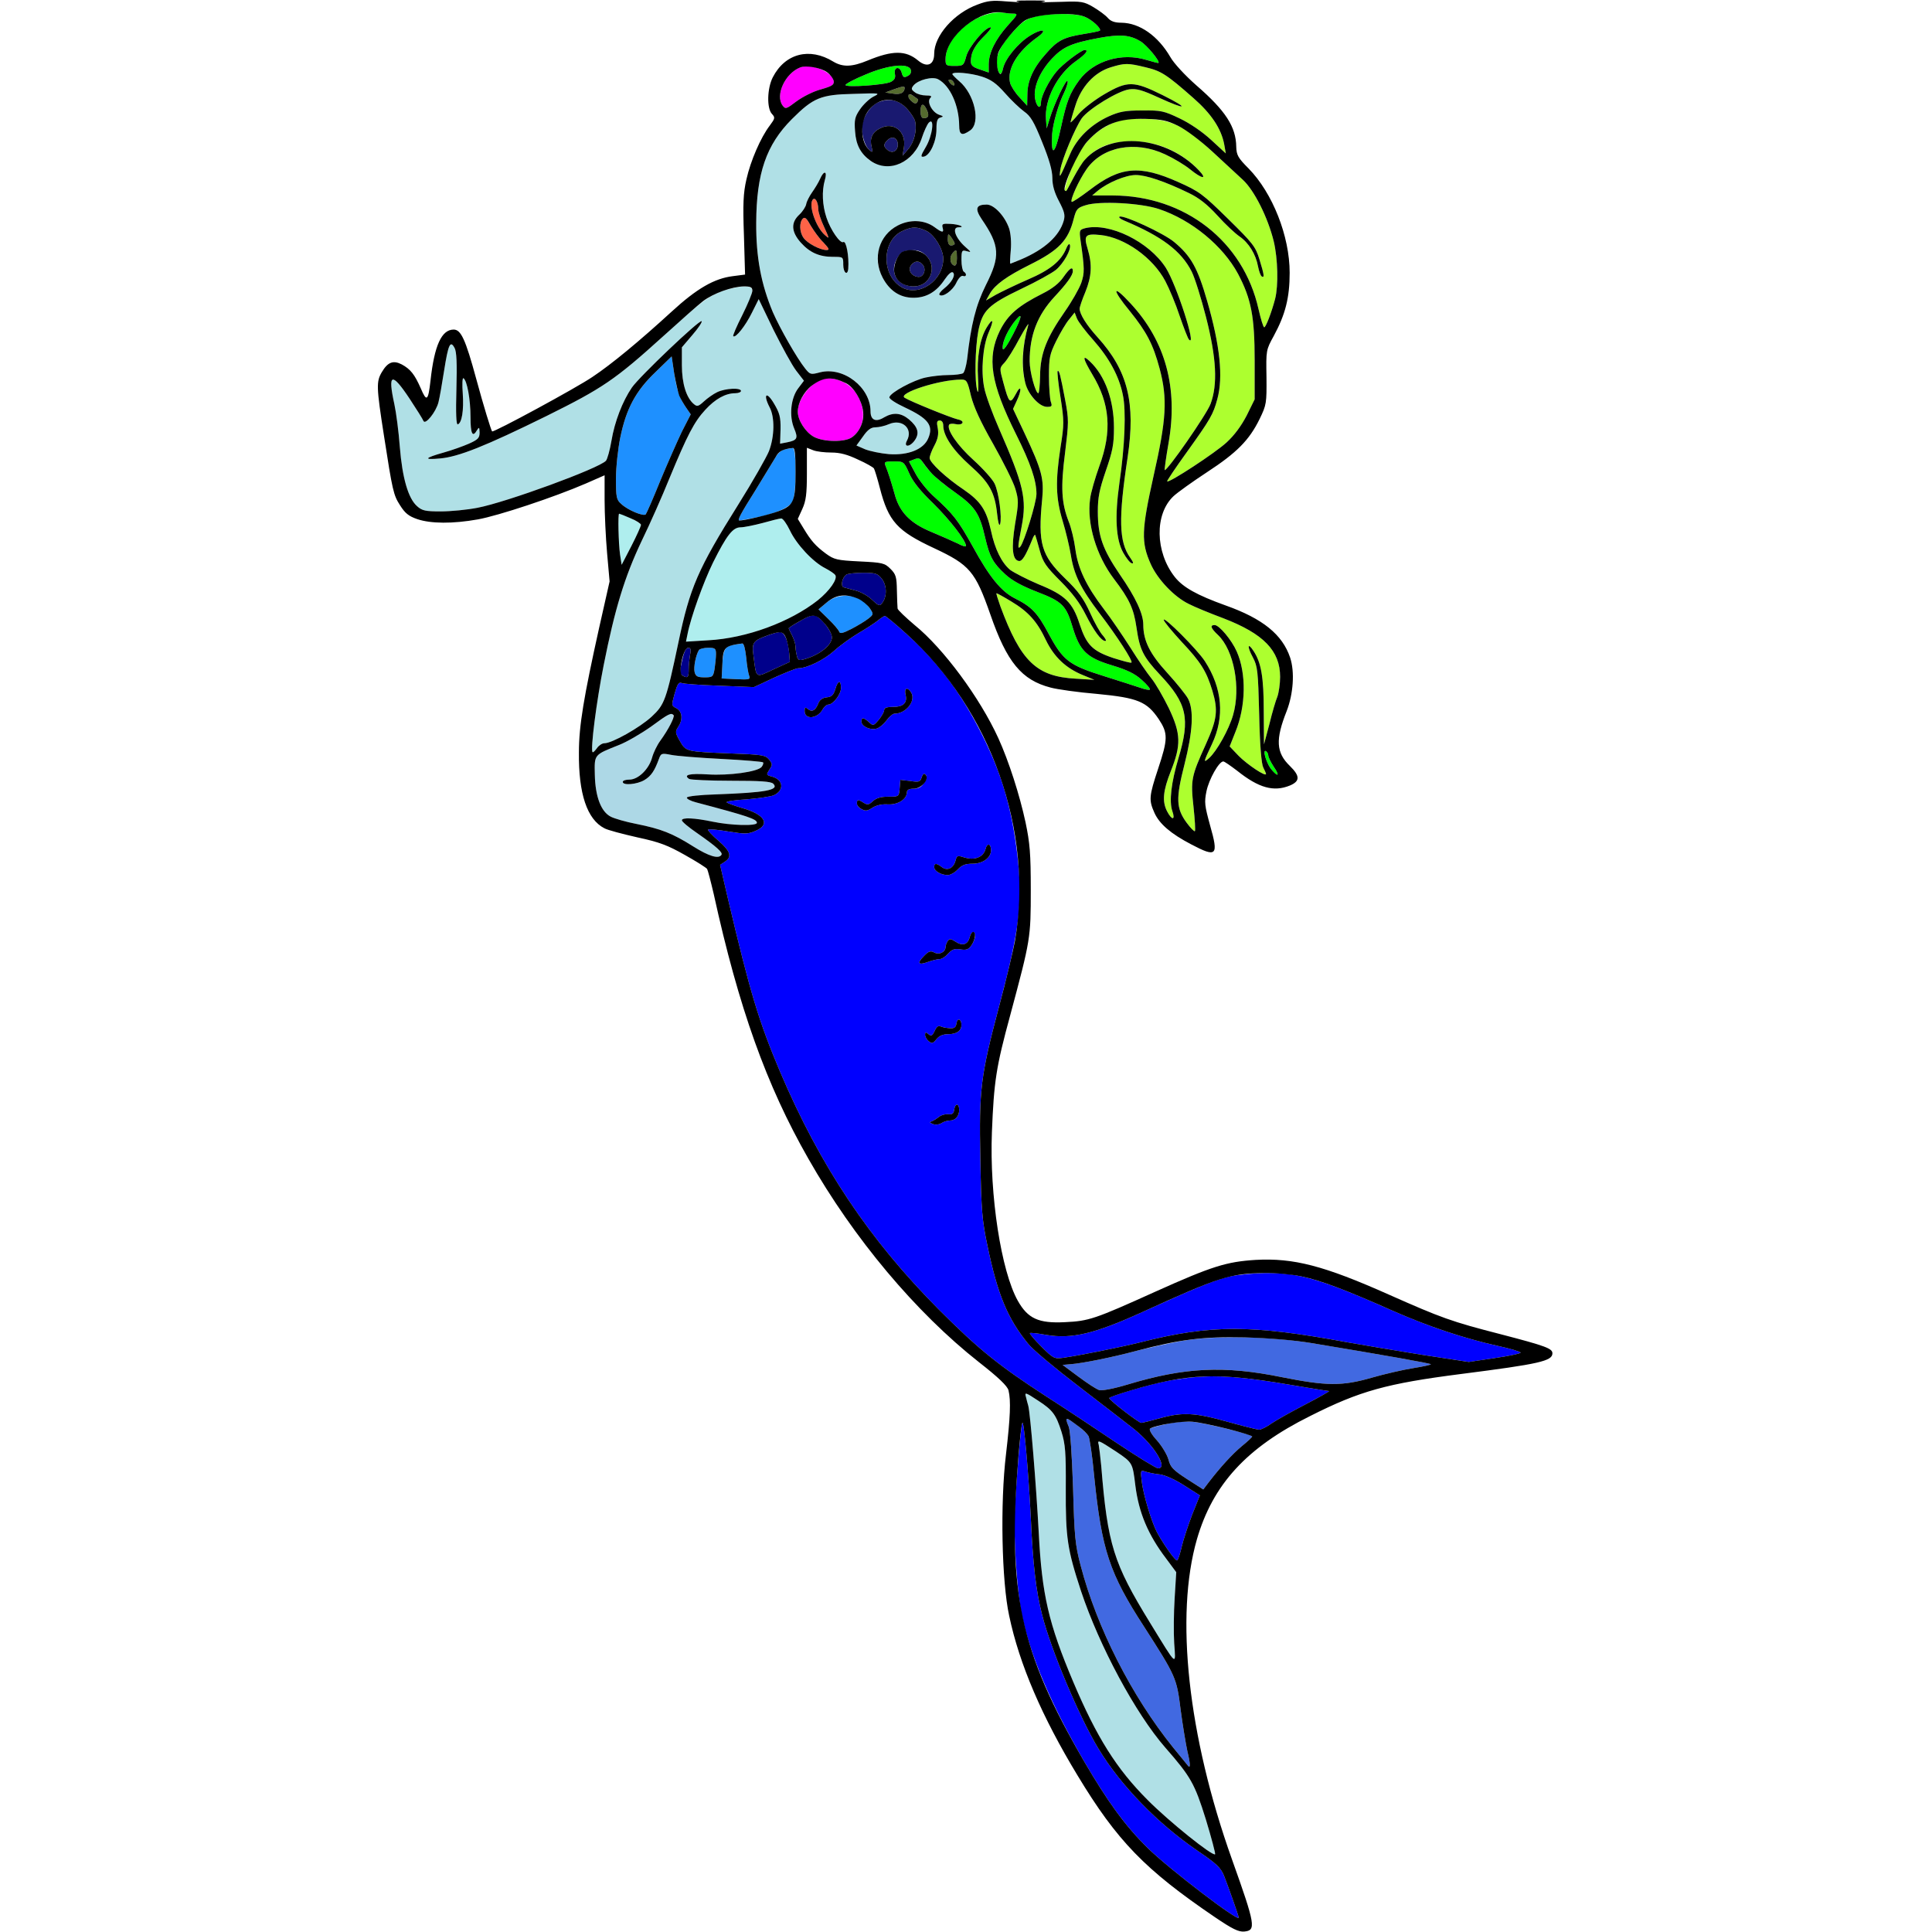 <?xml version="1.0" encoding="utf-8"?>
<!-- Generator: Adobe Illustrator 21.0.0, SVG Export Plug-In . SVG Version: 6.00 Build 0)  -->
<svg version="1.1"
	 id="svg112" inkscape:version="0.92.2 5c3e80d, 2017-08-06" sodipodi:docname="55 #17536.svg" xmlns:cc="http://creativecommons.org/ns#" xmlns:dc="http://purl.org/dc/elements/1.1/" xmlns:inkscape="http://www.inkscape.org/namespaces/inkscape" xmlns:rdf="http://www.w3.org/1999/02/22-rdf-syntax-ns#" xmlns:sodipodi="http://sodipodi.sourceforge.net/DTD/sodipodi-0.dtd" xmlns:svg="http://www.w3.org/2000/svg"
	 xmlns="http://www.w3.org/2000/svg" xmlns:xlink="http://www.w3.org/1999/xlink" x="0px" y="0px" viewBox="0 0 850 850"
	 style="enable-background:new 0 0 850 850;" xml:space="preserve">
<style type="text/css">
	.st0{fill:none;}
	.st1{fill:#00FF00;}
	.st2{fill:#ADFF2F;}
	.st3{fill:#FF00FF;}
	.st4{fill:#B0E0E6;}
	.st5{fill:#FF6347;}
	.st6{fill:#191970;}
	.st7{fill:#556B2F;}
	.st8{fill:#1E90FF;}
	.st9{fill:#AFEEEE;}
	.st10{fill:#00008B;}
	.st11{fill:#0000FF;}
	.st12{fill:#ADD8E6;}
	.st13{fill:#4169E1;}
</style>
<sodipodi:namedview  bordercolor="#666666" borderopacity="1" gridtolerance="10" guidetolerance="10" id="namedview114" inkscape:current-layer="svg112" inkscape:cx="669.00704" inkscape:cy="938.59191" inkscape:pageopacity="0" inkscape:pageshadow="2" inkscape:window-height="978" inkscape:window-maximized="1" inkscape:window-width="1920" inkscape:window-x="0" inkscape:window-y="1" inkscape:zoom="0.58897835" objecttolerance="10" pagecolor="#ffffff" showgrid="false">
	</sodipodi:namedview>
<g id="g110" transform="translate(0,0) scale(1,1)">
	<path id="path4" class="st0" d="M0,0h217.8C435,0.1,435.5,0.1,430.1,2C419.8,5.7,411,15.7,411,23.7c0,4.9-3.2,6.2-7,2.9
		c-5.4-4.5-11.4-4.5-22.2,0c-6.9,2.9-11,3-15.2,0.5c-10.4-6.4-21.2-3.6-26.6,6.9c-2.5,4.9-2.7,13.6-0.4,16.1c1.5,1.6,1.4,2-0.9,5.1
		c-4,5.2-8.5,15.6-10.3,23.7c-1.4,6.1-1.6,10.8-1.1,24.7l0.5,17.2l-5.4,0.7c-8.1,1-15.8,5.4-26.9,15.6
		c-14.3,13.1-26.4,23.1-34.8,28.7c-7,4.8-43.6,24.6-44.2,24c-0.5-0.7-3.7-11-7-23.2c-4.7-17.3-6.7-21.6-9.9-21.6
		c-5.3,0-8.5,6.9-10.2,22.5c-1,8.9-1.7,9.5-4.3,3.3c-2.7-6.1-4.5-8.4-8.4-10.5c-3.7-1.9-6.1-1-8.7,3.4c-2.5,4.2-2.4,6.6,0.9,27.8
		c3.8,24.5,4.2,26.3,7.1,30.8c2.2,3.5,3.8,4.8,7.6,6.1c5.9,2,15.6,2.1,26.7,0.1c8.9-1.6,33.4-9.7,47.5-15.8l8.2-3.6V220
		c0,6,0.5,16.6,1.1,23.4l1.1,12.4l-4.6,20.4c-6.7,30.2-8.9,43-8.9,54.8c-0.2,18.2,3.6,29.5,11.2,33.4c1.4,0.8,7.9,2.5,14.5,4
		c9.8,2.1,13.4,3.5,21,7.8c5,2.8,9.4,5.6,9.7,6.1c0.3,0.5,1.6,5.4,2.9,11c11,50.1,23.2,84.2,41.6,116.4c20,35.2,47.3,67.7,75.1,89.6
		c8.7,6.8,12.5,10.5,13,12.4c1.1,4.5,0.8,11.8-1.1,28.1c-2.6,21.5-1.9,56,1.4,71.1c4.5,21.4,14.5,44.5,30,70.1
		c17.5,28.9,29.8,41.7,60.3,62.3l9.8,6.7h-272H0V425V0z"/>
	<path id="path6" d="M453.5,0.2c7.5,0,7.7,0.1,3.8,1c-2.7,0.7-5.4,0.7-8,0C445.9,0.3,446.2,0.2,453.5,0.2z"/>
	<path id="path8" class="st0" d="M661.8,0H850v425v425H700.1H550.3l0.4-2.4c0.5-2.6-1.3-8.7-8.7-29.6
		c-22.8-64.1-26.4-123.8-9.4-156.1c8.4-16,21.9-28,43.8-38.9c22-11.1,33.7-14.3,66.4-18.5c34.5-4.4,40.2-5.7,40.2-9.1
		c0-2.1-2.8-3.2-22.8-8.4c-21.8-5.6-26.1-7.2-49.1-17.4c-28.7-12.8-42-16.2-58.6-15.3c-12.9,0.8-19.3,2.8-44,13.9
		c-27,12.2-29.4,13-40,13.5c-11.6,0.6-16.3-1.6-20.7-9.4c-7.3-13-12.5-46.4-11.4-74.2c0.9-22.3,1.8-28.5,8.1-51.6
		c8.9-33.2,9-33.7,9-55c0-16.1-0.4-20.6-2.3-29.7c-2.6-12.1-7.4-27-12-37.1c-8.1-17.7-24.1-39.4-36.8-49.7c-4-3.4-7.5-6.7-7.5-7.3
		c-0.1-0.7-0.2-4.2-0.3-7.9c-0.1-5.9-0.4-7.1-2.8-9.5c-2.6-2.6-3.5-2.8-13.7-3.3c-9.9-0.5-11.1-0.8-14.7-3.4
		c-4.6-3.4-6.6-5.7-9.9-11.2l-2.5-4.1l2-4.4c1.6-3.5,2-6.6,2-15.6V197l2.8,1.1c1.5,0.6,5.1,1,8,1c3.8,0,7.1,0.9,11.7,3.1
		c3.6,1.6,6.7,3.4,7,3.9s1.5,4.3,2.6,8.6c3.8,14.7,7.6,18.9,23.9,26.5c15.6,7.3,18.1,10.2,24.7,29.1c7.3,21.1,13.8,28.9,26.5,32.2
		c2.9,0.8,12.1,2.1,20.5,2.8c17.9,1.7,21.9,3.4,27.1,11.1c4.1,6.2,4.1,8.7-0.3,21.9c-4,12.1-4.1,13.7-1.6,19.3
		c2.2,4.9,7.2,9.2,16.2,13.9c11.2,5.9,12.1,5,8.3-8.3c-2.4-8.8-2.6-10.2-1.6-15.1c1.1-5.3,5.5-13.1,7.4-13.1c0.5,0,3.2,1.9,6.1,4.1
		c9.5,7.6,16.1,9.4,23.2,6.5c4.5-1.9,4.5-4.2,0-8.6c-6.1-5.9-6.4-11.6-1.4-24.2c2.9-7.5,3.6-17.2,1.5-23.5
		c-3.4-10.1-12-17.1-28.3-22.9c-12.8-4.6-18.8-8-22.4-12.5c-8.7-11-9-27.7-0.6-35.6c1.7-1.6,8.4-6.4,14.8-10.6
		c13-8.5,18.5-14,23.1-23.4c3-6.2,3.1-6.9,3-18.4c-0.2-11.8-0.2-11.9,3.2-18.1c5.1-9.4,7-16.8,7-27.8c0-16.1-7.5-35.1-18.1-45.9
		c-4.6-4.6-5.3-5.9-5.4-9.5c-0.1-8.8-4.7-15.9-17.5-27c-5-4.4-10-9.8-11.5-12.5c-5.4-9.3-13.5-15-21.5-15.1c-2.5,0-4.7-0.6-5.4-1.5
		c-2.1-2.5-7-5.7-10.9-7.1C474.1,0.3,506.7,0.1,661.8,0z"/>
	<path id="path10" class="st1" d="M441.5,5.6c1.1,0.2,3.1,0.4,4.3,0.4c2.2,0,2,0.4-2.4,5.2c-5.5,6.2-8.3,11.9-8.4,17v3.7l-3.2-1.1
		c-4.7-1.5-5.1-2.2-4.4-6.3c0.5-2.4,2.2-5.2,5.1-8.1c2.5-2.4,4-4.4,3.3-4.4c-2.4,0-9.6,8.6-10.7,12.8c-1.1,4-1.3,4.2-5.1,4.2
		s-4-0.2-4-3c0-8.3,9.6-17.9,20-20.1C437.9,5.5,440.4,5.4,441.5,5.6z"/>
	<path id="path12" class="st1" d="M477.3,7.4c3.2,1.3,7.4,5.2,6.6,6.1c-0.3,0.2-3.5,0.9-7.3,1.5c-8.6,1.4-11.4,2.8-16.4,8.6
		c-5.6,6.2-8.2,12-8.2,18l-0.1,4.9l-3.4-3.7c-1.9-2-3.7-4.9-4.1-6.3c-1.5-6.1,3.2-13.9,12.1-20.2c4.7-3.4,2-3.9-3.2-0.7
		c-5.4,3.3-11.1,10.3-12,14.5c-0.6,3.4-1.9,3-2.6-0.7c-0.8-4.3,1-8.6,5.9-14.2c5.2-6,7.3-7.3,12.9-8.3C464.5,5.7,474,6,477.3,7.4z"
		/>
	<path id="path14" class="st1" d="M501.8,18.2c2.8,1.7,8.6,8.7,7.9,9.5c-0.2,0.1-2.5-0.5-5.2-1.3c-11-3.4-23.3,0.3-29.7,8.9
		c-4.2,5.8-5.5,9.2-8,20.7c-2.6,12.1-4.5,13.6-3.9,3c0.3-4.6,2.9-13.6,5.3-18.3c1-2.1,1.7-4.4,1.5-5c-0.5-1.4-6,10.2-7.9,16.6
		l-1.3,4.2l-0.3-3.8c-0.8-8.8,5-20.1,13.3-25.9c4.2-3,5.6-4.8,3.7-4.8c-1.5,0-9.9,6.4-12.4,9.5c-3.3,3.9-6.8,10.9-6.8,13.5
		c0,3.3-1.9,2.3-2.6-1.5c-0.9-5,2-11.9,7.4-17.7c4.9-5.2,8.5-6.8,20.7-9.1C492.7,15,497.1,15.3,501.8,18.2z"/>
	<path id="path16" class="st2" d="M504,29.6c6.8,1.6,9.2,3.1,21,13.5c7.9,6.9,12.3,13.5,13.6,20.4l0.7,4l-6.4-5.9
		c-3.9-3.6-9.3-7.3-13.9-9.5c-6.9-3.3-8.2-3.6-16.5-3.5c-7.5,0-10,0.5-14.7,2.6c-7.9,3.6-14,9.6-17,16.6c-4.7,10.9-4.9,11.2-4.3,6.9
		c0.7-4.6,6.5-18.4,9.4-22.6c2.9-4.1,16.1-12.2,21-12.8c3.1-0.4,5.6,0.3,12.8,3.6c12.5,5.7,13.9,5,1.9-1
		c-12.9-6.4-15.5-6.4-25.8-0.4c-4.1,2.4-9.2,6.3-11.2,8.6c-2,2.4-3.6,4-3.6,3.7s0.9-3.6,2.1-7.3c2.6-8.4,8.4-14.7,15.6-16.9
		C494.9,27.7,496.2,27.7,504,29.6z"/>
	<path id="path18" class="st3" d="M366.8,35.7c0.2,1.6-0.7,2.2-5.6,3.6c-3.4,0.9-8.1,3.3-10.8,5.3c-4.5,3.4-4.8,3.5-6.1,1.8
		c-3.3-4.5,1.1-14.1,7.7-16.7C356.8,27.7,366.2,31.6,366.8,35.7z"/>
	<path id="path20" class="st1" d="M400.7,30.6c0.3,0.9,0,2-0.8,2.5c-2.1,1.3-2.6,1.1-3.2-1.1c-0.8-3-3.5-2.6-3,0.4
		c0.4,1.8-0.1,2.7-1.7,3.6c-2.6,1.4-20,2.6-20,1.4c0-0.5,3.9-2.6,8.8-4.6C390.6,28.6,399.5,27.6,400.7,30.6z"/>
	<path id="path22" class="st4" d="M432,33.7c4,1.3,6.3,2.9,10.1,7.2c2.7,3.1,6.5,6.7,8.4,8.1c2.9,2,4.4,4.5,8,13.5
		c3.1,7.6,4.5,12.5,4.5,15.8s0.9,6.4,2.9,10.2c2.4,4.6,2.8,6.1,2.1,8.6c-1.9,6.7-8.4,12.6-18.7,17c-2.5,1-4.6,1.9-4.8,1.9
		c-0.2,0-0.1-2.6,0.2-5.9c0.3-3.4,0-7.3-0.7-9.5c-1.8-5.4-6.6-10.6-9.9-10.6c-4.7,0-5.3,1.8-2.2,6.4c8,11.7,8.3,16.3,1.8,29.1
		c-4.4,8.9-6.5,17.3-8.2,32.5c-0.4,3-1.2,5.8-1.8,6.2c-0.7,0.4-3.5,0.8-6.4,0.8s-7.4,0.5-10.1,1.1c-5.2,1.1-15.3,6.5-15.9,8.6
		c-0.3,0.7,2.8,2.7,6.9,4.6c10.2,4.8,12.6,7.9,10.2,13.5c-2,4.9-8.8,7.6-17.3,7c-3.6-0.3-8.3-1.3-10.4-2.1l-3.9-1.7l2.9-4
		c2-2.9,3.5-4,5.4-4c1.5,0,4.2-0.6,6-1.4c5.8-2.5,10.8,2,7.9,7.3c-1.6,3.1,1.5,2.8,3.6-0.4c2-3,1.2-5.7-2.7-9
		c-3.5-2.9-6.9-3.2-10.9-0.9c-3.7,2.3-6,1.2-6-2.6c0-10.6-11.9-19.8-22.2-17.2c-4.1,1.1-4.4,1-6.5-1.6c-3.7-4.6-11.1-17.6-14.3-24.9
		c-5.1-12.2-7.4-24-7.3-39.3c0.1-21.7,4.4-34.3,15.7-45.6c9.4-9.4,12.7-10.8,27.1-11.1c11.9-0.4,12-0.4,8.6,1.3
		c-1.8,1-4.4,3.5-5.8,5.6c-2.2,3.2-2.5,4.6-2.1,9.6c1.3,18.7,23.6,20.8,29.4,2.8c0.9-2.8,2.3-5.8,3-6.6c2.7-2.8,1.7,5.7-1.3,10.7
		c-2.3,3.9-2.4,4.5-0.8,4.2c2.7-0.6,5.5-6.7,5.5-12.1c0-3.6,0.4-4.8,1.8-5.1c1.4-0.4,1.3-0.6-0.6-1.2c-3-1-5.6-5.7-3.9-7.4
		c0.8-0.8,0.4-1.1-1.9-1.1c-1.7,0-3.9-0.6-4.9-1.4c-1.6-1.2-1.7-1.6-0.6-3c2.1-2.5,8.4-4.1,10.9-2.7c5.2,2.8,9.1,11.4,9.2,20.3
		c0,4.2,1.2,4.7,4.8,2.2c4.8-3.3,2-16-4.8-21.7c-1.6-1.4-3-2.8-3-3.1C419,31.4,427,32.1,432,33.7z M360.8,78.7
		c-0.7,1.6-2.3,4.2-3.5,5.9c-1.2,1.7-2.4,4-2.6,5.2c-0.2,1.1-1.5,3.2-3,4.6c-3.8,3.5-3.6,7.5,0.5,12.2c4,4.5,8.2,6.4,14.3,6.4
		c4.5,0,4.5,0,4.5,3.5s1.9,5,2.2,1.7c0.4-5.4-0.9-12.5-2.2-11.7c-1.3,0.8-5.6-5.3-7.4-10.8c-1.8-5.4-2.1-11.6-0.7-16.5
		C364.1,75.2,362.5,74.8,360.8,78.7z M388.3,105.9c-2.9,5.6-2.9,10.6,0,16.2c3.1,5.9,7.7,8.9,13.6,8.9c5.7,0,10.1-2.6,13.7-8
		c1.7-2.5,3.1-3.7,3.7-3.1c1.2,1.2-0.6,4.4-3.9,7c-1.5,1.2-2.4,2.4-2.1,2.8c1.4,1.3,5.8-1.8,7.4-5.2c1-2.1,2.2-3.4,3-3.1
		c1.5,0.6,1.8-1,0.3-1.9c-0.5-0.3-1-2.6-1-5.1c0-4.2,0.2-4.5,2.3-3.9c2.1,0.6,2.1,0.5-0.4-1.7c-4.5-3.9-6.3-8.8-3.2-8.8
		c3.3,0,0.3-1.3-3.5-1.5c-3.4-0.2-3.9,0-3.5,1.6c0.7,2.4-0.1,2.4-3.6-0.2C403.9,94.6,392.6,97.6,388.3,105.9z"/>
	<path id="path24" class="st5" d="M360,92c0,1.4,1.2,5,2.6,7.9c2.4,5.3,2.4,5.4,0.3,3.5c-4.1-3.6-7.4-13.6-5.2-15.7
		C358.7,86.7,360,89.1,360,92z"/>
	<path id="path26" class="st5" d="M356.7,99.3c1.4,2.3,3.8,5.7,5.6,7.4c2.5,2.7,2.8,3.3,1.3,3.3c-2.8,0-8.5-3-10.1-5.4
		c-1.8-2.5-1.9-6.8-0.3-8.4C354.1,95.3,354.9,96,356.7,99.3z"/>
	<path id="path28" class="st6" d="M407.6,101.6c3.5,1.7,7.4,8.1,7.4,12.2c0,9.5-10.2,16.7-17.9,12.8c-9.5-5-9.4-21,0.2-25.1
		C401.5,99.6,403.5,99.7,407.6,101.6z M401.8,110.1c-4.6,0.1-5.6,0.7-7.4,4.1c-3.1,6.1,0.6,11.8,7.7,11.8s10.5-8.5,5.4-13.5
		C405.9,110.8,404,110,401.8,110.1z"/>
	<path id="path30" class="st6" d="M406,116.5c1.7,2.1,0.3,5.7-2.2,5.3c-3-0.4-4.5-3.2-2.9-5.2C402.6,114.6,404.4,114.6,406,116.5z"
		/>
	<path id="path32" class="st7" d="M418.5,104.4c1.9,2.5,1.9,3.6,0,3.6c-1,0-1.5-1-1.5-2.8C417.1,102.6,417.1,102.6,418.5,104.4z"/>
	<path id="path34" class="st7" d="M421,113.6c0,2.4-0.4,3.4-1.2,3.2c-1.8-0.6-2.2-3.6-0.8-5.3C420.8,109.4,421,109.6,421,113.6z"/>
	<path id="path36" class="st7" d="M417.8,35c1.2,0,2.6,1.9,1.9,2.6c-0.2,0.2-1-0.2-1.7-1.1C417.2,35.6,417.2,35,417.8,35z"/>
	<path id="path38" class="st7" d="M398,38.7c-0.1,2.1-1.8,3-5,2.5l-3.5-0.5l3.5-1.3C397.2,37.9,398,37.8,398,38.7z"/>
	<path id="path40" class="st7" d="M401.8,42.2c1,0.7,1.9,1.3,2.1,1.5c0.1,0.1,0,0.7-0.4,1.3c-0.5,0.8-1.3,0.6-2.6-0.6
		c-1-0.9-1.6-2.1-1.3-2.6C399.9,41.3,400.9,41.5,401.8,42.2z"/>
	<path id="path42" class="st6" d="M398.5,47.3c1.9,1.9,3.7,4.6,4.1,6c0.9,4-0.4,9.3-3.1,12.4l-2.4,2.8l0.6-3.7
		c1.1-7-4.6-11.5-10.6-8.3c-3.4,1.7-4.6,4.5-3.6,8.2c0.5,2.3,0.4,2.5-0.9,1.4c-2.3-1.9-3.9-7.8-3.2-11.6c0.8-3.9,4-8.3,7-9.5
		C391.1,43.1,395.1,43.9,398.5,47.3z"/>
	<path id="path44" class="st7" d="M407.8,48.4c1.1,2.5,0.7,3.6-1.5,3.6c-0.8,0-1.3-1.2-1.3-3C405,45.4,406.3,45.1,407.8,48.4z"/>
	<path id="path46" class="st2" d="M504,52.3c11.3,0.3,17.3,3.2,29.4,14.4c5,4.6,11,10.2,13.4,12.4c5,4.6,11,16.5,13.6,27.1
		c1.8,7.6,2.1,19.4,0.6,25.3c-1.6,6.1-4.1,12.5-4.8,12.5c-0.4,0-1.5-3.6-2.5-8c-6.7-29.9-32.4-49.9-64.1-50h-9.1l2.5-2.1
		c4.4-3.6,12.3-6.9,16.7-6.9c4.5,0,12.8,2.8,23.3,7.9c4.6,2.2,8.2,5.1,12.6,9.9c3.4,3.8,7.8,7.9,9.7,9.2c4.1,2.8,7.2,7.8,8.2,13.3
		c0.4,2,1.1,4,1.6,4.3c1.3,0.8,1.1-0.7-1-7.5c-1.7-5.6-2.9-7.1-13.9-17.9c-11.1-10.9-12.6-12-21.8-16.1c-17-7.6-25.5-6.9-39,3.5
		c-4.1,3.1-7.7,5.5-7.9,5.2c-0.8-0.8,3.1-9.4,6.5-14.3c6.9-10,21.4-12.8,34.6-6.6c3.7,1.7,8.7,4.7,11,6.6c5.3,4.3,7.8,4.6,3.8,0.4
		c-8.3-8.8-19.7-13.3-31.5-12.7c-11.6,0.7-17.7,4.8-23.5,15.8c-1.6,3-3,5.7-3.2,5.9c-0.1,0.2-0.4,0.2-0.7-0.1
		c-0.3-0.3,0.9-4.3,2.6-8.9c4.5-11.7,11.3-18.6,21.9-22C494.4,52.4,499.3,52.2,504,52.3z"/>
	<path id="path48" class="st6" d="M395,63.6c0,2.9-2.4,4.1-4.5,2.4c-1.9-1.6-1.9-2.5,0-4.4C392.6,59.6,395,60.7,395,63.6z"/>
	<path id="path50" class="st2" d="M510,92c14.3,4.8,28.1,16.2,34.7,28.5c5.8,11,7.3,18.8,7.3,38.1v17.1l-3.5,7.1
		c-2.4,4.6-5.4,8.7-8.9,11.9c-5,4.6-25.3,17.9-26.1,17.1c-0.2-0.2,3.7-6,8.6-12.8c10.4-14.5,11.7-16.7,13.5-23.5
		c2.6-9.6,1.2-23.4-4.5-43.1c-4.2-14.6-7.1-19.8-14.6-26c-4.6-3.8-21.9-11.8-23.9-11.1c-0.6,0.3,0.3,1,1.9,1.7
		c16.7,7,25.2,13.4,29.8,22.5c1.4,2.8,4.2,11.8,6.3,20c4.6,18,5.2,29.6,2,38.2c-1.7,4.6-19.3,29.9-20.2,29.1
		c-0.1-0.2,0.6-5.5,1.7-11.8c4.3-24.3-1.3-44.9-16.7-61.5c-8.1-8.8-8.4-6.4-0.3,3.4c7.4,9.2,10.2,14.5,13.1,25.3
		c3.5,13.2,3,22.2-2.7,47.3c-5.3,23.8-5.5,29.1-1.2,38.7c3,6.7,10.3,14.4,16.7,17.5c2.5,1.3,9.3,4.1,15.2,6.3
		c17.7,6.8,25,14.3,25,25.8c0,3.1-0.6,7-1.2,8.7c-0.7,1.6-2.3,7-3.5,12l-2.4,9l-0.1-14.6c0-14.9-1.1-21.4-4.5-26.5
		c-2.6-4-2.9-2-0.3,2.8c2.1,4,2.3,5.9,2.8,25.3c0.3,13.9,1,21.7,1.8,23.2c0.6,1.2,1.2,2.5,1.2,2.8c0,1.4-8.1-4-12-7.9l-4-4.2
		l2.5-6.3c4.7-11.4,4.9-25.9,0.6-35.5c-2.2-5-7.7-11.6-9.7-11.6c-2.2,0-1.7,1.4,1.5,4.4c7,6.7,10.1,23.2,6.6,35.2
		c-1.8,6.3-7.1,15.8-10.5,18.9c-2.7,2.4-2.6,1.9,1.2-6.1c5.7-12.1,4.6-24.6-3.1-36.5c-3.3-5.1-18.1-19.9-18.1-18.2
		c0,0.7,3.6,5,7.9,9.7c8.4,8.9,10.9,12.9,13.5,21.5c2.6,8.7,2.1,12.5-2.9,23.6c-6.4,14.1-6.7,15.6-5.4,27.5
		c0.6,5.6,0.9,10.4,0.6,10.7c-0.3,0.2-1.9-1.4-3.6-3.7c-4.7-6.4-4.8-10.7-1-25.6c3.7-14.6,4.2-24,1.6-29c-0.9-1.7-5-6.8-9.1-11.3
		c-7.7-8.4-10.6-14.2-10.6-21.3c0-4.7-3.3-11.9-10.3-22c-7.6-11.2-9.7-17.1-9.7-27.8c0-6.2,0.7-9.6,3.5-17.8c3-8.7,3.6-11.6,3.6-19
		c0-12.1-3.9-22.9-10.6-29.2c-3.5-3.3-3.1-1.3,1,5.6c7.9,13,8.8,25.1,3.2,40.4c-1.9,5.3-3.8,11.8-4.1,14.5
		c-1.5,10.8,2.7,24.9,10.5,35.2c6.8,8.9,8.7,13.1,9.9,21.3c1.4,9.8,2.9,12.9,10.3,20.8c12,12.7,13.4,19.3,8.2,36.7
		c-3.2,10.7-4.2,19.1-2.7,23.4c1.4,4-0.2,4.1-2.3,0.1c-2.3-4.4-1.8-9.1,1.6-17.7c4.6-11.5,4.5-16.5-0.9-27.8
		c-2.4-4.9-5.8-10.8-7.6-13c-1.8-2.2-6-8.3-9.3-13.6c-3.4-5.3-8.6-13-11.7-17c-7.7-10.1-11.4-17.9-12.5-26.4
		c-0.5-3.9-1.8-9.3-2.9-12c-3.2-8.2-3.6-15-1.6-30.4c1.6-13.3,1.7-14.3,0-23.3c-2.1-11-2.6-13.1-3.3-12.5c-0.2,0.3,0.3,5.5,1.3,11.6
		c1.6,10.4,1.6,11.8,0,21.8c-2.3,15.1-2.1,22.4,0.9,32.4c1.4,4.6,3,11.3,3.6,14.9c1.4,8.9,4.3,14.8,12.8,26
		c7.7,10.1,14.6,20.8,13.9,21.5c-0.3,0.3-3.8-0.7-8-2c-9.2-3.1-11.8-5.8-14.8-14.9c-3.1-9.6-6.4-12.8-18-17.5
		c-5.2-2.2-10.8-5.1-12.6-6.4c-3.7-3.1-6.7-9.1-8.4-17.2c-2-9.1-4.5-12.9-11.9-18c-7.8-5.2-15.1-12-15.1-14c0-0.8,0.9-3.3,2.1-5.5
		c1.6-3,1.9-5,1.5-7.5c-0.6-2.8-0.4-3.5,0.9-3.5c0.9,0,1.5,0.9,1.5,2.2c0,4.5,4.2,10.8,11.7,17.5c8.6,7.6,11,11.9,12,21.4
		c0.4,3.7,0.9,5.6,1.3,4.5c0.9-2.8-0.5-13.8-2.4-17.8c-0.9-1.9-5.1-6.6-9.3-10.4c-7-6.3-12-13.5-10.7-15.6c0.3-0.4,1.6-0.5,2.9-0.2
		c1.2,0.3,2.6,0.1,2.9-0.5c0.4-0.6-0.5-1.3-2.1-1.6c-3-0.7-20.8-7.9-23.3-9.5c-3.2-2,15.3-8,25-8c2.3,0,2.7,0.7,4.2,7.2
		c1.3,5,4.1,11.2,9.8,21.2c4.4,7.8,8.8,16.6,9.7,19.6c1.5,5.1,1.5,6.2-0.1,15.5c-1.7,10.6-1.2,15.8,1.6,16.3c1.5,0.3,3-2.2,5.9-9.3
		c0.6-1.7,1.3-2.6,1.4-2c0.2,0.5,1.1,3.6,2,6.9c1.4,5,2.7,6.9,9.1,13.3c5.2,5.2,8.5,9.6,11,14.6c3.7,7.3,6.9,11.7,8.7,11.7
		c0.6,0,0.1-1-1-2.3c-1.2-1.2-3.8-5.8-5.7-10.1c-2.9-6.3-5.1-9.4-11-15.1c-10.5-10.2-12-15.3-10.1-34.7c0.9-9.2-0.1-12.9-7.7-29.1
		l-5.1-10.8l1.6-3.5c2.4-5,2-7.7-0.4-3c-2.5,4.6-3,4.1-5.5-5.2c-1.7-6.2-1.7-6.3,0.5-8.6c1.3-1.4,4.3-6.2,6.7-10.8
		c2.5-4.5,4.2-7.2,3.8-5.8c-4.1,14.4-3,27,2.8,32.9c1.8,1.8,4.1,3.1,5.5,3.1c2.1,0,2.3-0.3,1.6-2.3c-0.4-1.2-0.8-6.3-0.8-11.2
		c0-8.1,0.3-9.6,3.2-15.5c1.8-3.6,4.3-7.9,5.7-9.5l2.4-3l1,2.6c0.6,1.5,3.8,5.7,7.2,9.5c7,7.9,11.4,16,13,24.1
		c1.5,6.9,0.9,22.4-1.5,38.8c-2.1,14.9-1.6,24.8,1.7,30.7c1.3,2.3,2.9,4.4,3.7,4.6c1,0.3,0.7-0.5-0.7-2.5c-4.9-6.9-5.2-17.1-1.1-44
		c3.6-24.2,0.1-38.2-13.2-52.9c-4.9-5.4-7.9-10.2-7.9-12.6c0-0.7,1.1-4,2.5-7.3c2.8-6.9,3.1-12.1,1-19.1c-1.8-5.9-1-6.7,5.7-6
		c10.6,1.1,23.1,10,28.5,20.3c1.7,3.2,4.6,10.1,6.3,15.3c1.8,5.2,3.6,9.9,4.1,10.4c3.6,3.9-5.5-24.2-10.2-31.6
		c-7.4-11.5-24.8-20-35.5-17.4c-2.5,0.7-2.6,0.9-2,5.4c1.8,12.6,1.8,14.2,0.3,18.7c-0.9,2.5-4.2,8.3-7.3,12.7
		c-8,11.5-10.7,18.4-10.8,28c-0.1,4.3-0.4,7.8-0.8,7.8c-1.2,0-3.8-9.4-3.8-14.1c0-11.4,3.4-20.2,10.9-28.3c5.5-5.9,8.1-9.5,8.1-11.3
		c0-2.3-1.4-1.3-4.2,2.7c-1.8,2.6-4.8,5-9,7.1c-10.9,5.5-15.4,9.4-18.9,16.4c-5.8,11.9-4.1,23,7.1,45.5c6.4,12.8,9,20.4,9,26.3
		c0,3.8-5.4,21.2-7.1,23.2c-1.2,1.3-1.2,0.3,0.6-9c2.3-12,0.9-18.1-10-43c-2.9-6.6-5.9-14.7-6.5-18c-1.5-7.5-0.6-18.3,2-24.3
		c2.4-5.5,1.9-6.7-0.9-2.1c-3,4.9-4.4,13.3-3.8,22.4c0.3,4.6,0.1,6.9-0.3,5.5c-1.3-4-1-18.9,0.4-26.3c1.8-9.1,4.3-11.6,19.1-18.7
		c6.6-3.1,13.4-6.9,15.1-8.3c3.4-2.9,6.8-9,6.1-11c-0.3-0.7-0.9,0-1.5,1.4c-2.3,5.7-7,9.6-17,13.9c-5.3,2.3-11.7,5.4-14.1,6.7
		l-4.3,2.5l1.8-3.2c2.3-3.8,7.2-7.4,17.4-12.5c12.9-6.4,17-10.7,19.4-20.3c1.1-4.2,1.6-4.8,5.2-5.9C483.7,88.3,502,89.3,510,92z"/>
	<path id="path52" class="st4" d="M327.3,126c4.9,0,4.9,1.5-0.7,12.6c-2.5,4.9-4.3,9.1-4,9.3c1,1,5.4-4.6,8.2-10.3l3-6l6.5,13.5
		c3.7,7.4,8.1,15.5,10,18l3.4,4.4l-2.5,3.3c-3.3,4.3-4.1,12.2-1.8,17.7c1.8,4.3,1.4,5.2-3.1,6.1l-3.1,0.6l0.2-6.3
		c0.1-5.4-0.4-7.2-2.9-11.4c-3.3-5.6-4.9-4.1-1.9,1.7c2.3,4.3,2.2,12.8-0.3,19.3c-1.1,2.7-7.1,13.3-13.5,23.5
		c-17.8,28.4-21.3,36.6-26.3,60.5c-5.4,25.6-6.1,27.5-11.8,32.8c-5.2,4.8-17.4,11.7-20.8,11.7c-1,0-2.5,1-3.3,2.2
		c-0.9,1.2-1.7,2-1.9,1.7c-1-1.1,1.7-22.2,4.9-38.3c4.9-24.7,9.2-38.8,16.7-54.6c3.6-7.4,9.1-19.8,12.2-27.5
		c7.9-19.1,10.9-24.9,15.8-30.2c4.4-4.8,8.9-7.3,13.2-7.3c1.4,0,2.5-0.5,2.5-1c0-1.5-6.8-1.2-10.4,0.5c-1.7,0.8-4.4,2.7-5.9,4.1
		c-2.4,2.2-3,2.4-4.4,1.2c-3.3-2.7-5.3-9-5.3-17.1v-7.9l4.6-5.4c2.6-3,4.4-5.7,4.1-6.1c-0.9-0.8-27.3,24.3-30.7,29.2
		c-4.1,6-7.6,15-9,23.5c-0.7,4.1-1.8,8-2.4,8.7c-3.1,3.4-43.9,18.3-56.5,20.7c-4.6,0.9-11.8,1.6-16.2,1.6c-6.7,0-8.2-0.3-10.4-2.3
		c-3.9-3.4-6.5-12.4-7.6-26.1c-0.5-6.7-1.6-15.1-2.4-18.8c-3-13.6-1.2-14.3,6.7-2.4c3.1,4.7,5.8,9,6.1,9.8c0.8,1.9,5.5-3.9,6.6-8.2
		c0.5-1.9,1.6-8.2,2.5-14c1.8-11.4,2.7-13.5,4.6-9.9c0.9,1.6,1.1,6.8,0.8,18.1c-0.3,10.6-0.1,15.7,0.6,15.5
		c1.8-0.6,2.7-6.1,2.2-13.5c-0.3-4-0.2-7.1,0.3-6.8c1.6,1,3.1,9.4,3.1,17c0,7.5,0.9,9.3,2.9,5.8c0.9-1.4,1-1.3,1.1,1.1
		c0,2.4-0.7,3.1-4.7,4.9c-2.5,1.1-7.5,2.9-11.1,3.9c-8.5,2.4-9.1,3.3-1.6,2.6c8.1-0.7,19.9-5.4,46.9-18.7
		c24.6-12.2,30.1-15.9,51.2-35c17.3-15.7,20.2-17.9,26.6-20.1C321.2,126.9,325.2,126.1,327.3,126z"/>
	<path id="path54" class="st1" d="M445.7,147.1c-2.5,4.8-4.3,7.4-4.5,6.4c-0.5-2.2,1.6-7.2,4.6-11.3
		C450.1,136.5,450,138.8,445.7,147.1z"/>
	<path id="path56" class="st8" d="M295.5,156.8l1.1,7.4c1.3,8,2.3,10.8,5.3,15.2l2,2.9l-3.9,7.6c-2,4.2-6.3,13.9-9.5,21.6
		c-3.1,7.7-6,14.3-6.4,14.8c-1,1-8-1.9-10.8-4.6c-2.1-1.8-2.3-3-2.3-11.1c0-5,0.9-13.2,1.9-18.1c2.6-12.7,6.8-20.5,15.5-28.8
		L295.5,156.8z"/>
	<path id="path58" class="st3" d="M377,173.5c4.3,7,3.4,15-2.2,18.9c-3.1,2.2-12.4,2.1-16.7-0.2c-3.7-2-7.1-7.3-7.1-11
		c0-5.7,5.9-13.2,11.5-14.5C367.5,165.6,374,168.6,377,173.5z"/>
	<path id="path60" class="st8" d="M348.8,197.1c1.6-0.1,1.7,19.7,0,23.3c-1.3,2.9-7.9,5.8-17.3,7.5c-3.2,0.6-6,1.1-6.2,1.1
		c-1,0,0.5-2.9,7-13.2c3.9-6.4,7.9-13,8.9-14.6c0.9-1.7,2.7-3.2,4-3.5C346.4,197.5,348.1,197.2,348.8,197.1z"/>
	<path id="path62" class="st1" d="M405.5,202.7c2.8,4.5,7.7,9.1,14.8,14c8.7,6.2,10.7,9.2,13.1,19.7c2,8.6,3.5,11.3,8.8,16.2
		c3,2.8,7.4,5.2,14.1,7.8c11.2,4.3,12.8,6,15.7,15.8c3.1,10.2,6.2,13.2,17.2,16.5c6.6,2,10,3.6,13.1,6.4c2.3,2,3.9,4,3.6,4.3
		c-0.3,0.3-2.3-0.1-4.5-0.9c-2.1-0.7-9.2-3-15.6-5c-15.4-4.8-18.1-6.9-24.3-18.4c-5-9.4-7.5-12.1-15.1-15.9
		c-5.9-3-11.1-9.3-18.4-22.7c-6.5-11.6-8.4-14.2-17.6-22.5c-2.7-2.5-6.2-6.9-7.7-9.8l-2.8-5.2l2.3-0.9
		C403.9,201.4,404.7,201.6,405.5,202.7z"/>
	<path id="path64" class="st1" d="M393.2,203c4.4,0,4.5,0.1,6.8,5.2c1.6,3.7,4.9,7.8,10.6,13.3c7.2,7.1,14.4,16.3,14.4,18.7
		c0,0.5-1.7,0-3.7-1.1c-2.1-1-7.3-3.3-11.6-5.1c-9.4-3.9-14.1-8.8-16.2-17c-1.6-5.6-2.7-9.1-4-12.3C388.9,203.2,389.4,203,393.2,203
		z"/>
	<path id="path66" class="st9" d="M272.4,226c1.6,0,9.6,4.1,9.6,4.9c0,0.6-1.9,4.8-4.2,9.3l-4.3,8.3l-0.7-4.5
		c-0.3-2.5-0.7-7.5-0.7-11.3C272,229,272.2,226,272.4,226z"/>
	<path id="path68" class="st9" d="M343.7,228.1c0.7-0.1,2.4,2.3,3.8,5.2c2.9,6.2,10.2,14,15.6,16.7c2.1,1.1,4,2.4,4.4,3
		c1.1,1.8-2.5,6.9-7.7,11.1c-12.2,9.6-31.4,16.7-48.2,17.6l-9.8,0.6l0.7-3.4c1.4-7.3,7-22.8,11.2-31.4c6-12,8.7-15.5,12.1-15.5
		c1.5,0,5.9-0.9,9.7-1.9C339.4,229,343,228.1,343.7,228.1z"/>
	<path id="path70" class="st10" d="M379.7,252c5.5,0,6.4,0.3,8.3,2.7c2.3,3,2.3,8.1-0.1,10.9c-0.9,1.1-1.6,0.8-4.1-1.6
		c-1.6-1.6-4.8-3.5-7.1-4.1c-2.3-0.6-4.8-1.3-5.5-1.5c-1.5-0.4-0.7-4.4,1.2-5.6C373,252.4,376.3,252,379.7,252z"/>
	<path id="path72" class="st2" d="M438.4,261c0.3,0,3.2,1.6,6.5,3.6c7.5,4.5,11.4,8.8,15.3,17.1c3.6,7.4,8.8,12.3,16.2,15.3l5.1,2.1
		l-8.1-0.5c-17.4-0.9-24.3-7.6-33.3-31.9C439,263.6,438.2,261,438.4,261z"/>
	<path id="path74" class="st8" d="M382.6,267.5c1.8,2.7,1.8,2.8-0.6,4.7c-1.4,1.1-4.7,3.1-7.4,4.5c-3.9,2-5.1,2.2-5.4,1.2
		c-0.3-0.8-2.4-3.3-4.8-5.6l-4.3-4.2l3.7-3.1C369.5,260.3,378.7,261.5,382.6,267.5z"/>
	<path id="path76" class="st10" d="M359.1,271c2.9,1.6,6.9,7,6.9,9.4c0,3.4-5.3,7.7-12,9.6c-2.4,0.7-2.9,0.5-3.4-1.3
		c-0.3-1.2-0.6-3.1-0.6-4.2c0-1.1-0.7-3.3-1.5-4.9c-0.8-1.5-1.5-3-1.5-3.2c0-0.2,2.3-1.7,5.2-3.3C355.9,270.9,357.8,270.4,359.1,271
		z"/>
	<path id="path78" class="st11" d="M389.3,271c0.4,0,4.7,3.5,9.5,7.9c14,12.5,24.2,26.2,33.4,44.6c8.6,17.2,12.9,32,15.4,52.7
		c2.4,20.8,1.1,32.2-8,66.4c-8.2,30.9-8.9,36.6-8.3,67.2c0.4,22.7,0.8,27.2,3.1,38.1c4.5,21.7,8.9,32.3,18.1,43.5
		c2,2.5,12.1,10.9,22.3,18.7c10.3,7.9,21.2,16.3,24.2,18.7c8.8,7.1,15,17.2,10.5,17.2c-0.8,0-8.8-4.9-17.8-10.9
		c-8.9-6-22.9-15.3-31.2-20.6c-21.4-13.9-29.9-20.8-47.5-38.4c-30.6-30.8-52.1-62.9-69.9-104.8c-9.3-22-13.1-34.7-22.7-75.3
		l-3.6-15.5l2.1-1.4c3.3-2.1,2.5-4.6-2.8-9.2c-2.8-2.4-4.8-4.6-4.6-4.9c0.2-0.3,4.2,0,8.8,0.8c7.4,1.2,8.8,1.2,12-0.2
		c6.8-2.8,4.3-7.3-5.8-10.1c-3.3-1-6.4-2.1-6.8-2.5c-0.4-0.4,3.4-1,8.6-1.3c5.2-0.4,10.6-1.2,12.1-1.8c4.8-2.2,4.3-7-1-8.3
		c-2.3-0.6-2.3-0.8-0.9-3c1.4-2.1,1.4-2.5-0.2-4.5c-1.6-1.9-3.1-2.1-16.3-2.6c-20.3-0.8-20.2-0.8-22.9-5.5c-2.1-3.7-2.1-4.1-0.6-6.4
		c2.1-3.2,1.6-6.8-1.1-8.1c-2-1-2-1.2-0.6-6.3c1.2-4.2,1.8-5.2,3.1-4.7c0.9,0.4,8.4,0.9,16.7,1.2l15.1,0.6l9-4.2
		c4.9-2.2,9.6-4.1,10.5-4.1c3.8,0,11.2-3.6,15.6-7.5c2.6-2.4,7.5-5.9,10.8-7.9c3.3-1.9,7.1-4.4,8.5-5.5
		C387.4,272,388.8,271.1,389.3,271z M367.5,303.2c-0.8,2.6-1.6,3.4-3.8,3.6c-1.8,0.2-3.1,1.1-3.7,2.7c-1.2,3.1-2.8,3.9-4.5,2.5
		c-1.2-1-1.5-0.9-1.5,0.8c0,4,5.7,3.5,8-0.8c0.6-1.1,1.7-2,2.4-2c2.1,0,5.6-4.5,5.6-7.3C370,299,368.6,299.3,367.5,303.2z
		 M398.4,305.6c0.9,3.6-0.9,5.4-5.5,5.4c-2.7,0-3.9,0.4-3.9,1.4c0,0.8-1.1,2.7-2.4,4.3c-2.3,2.7-2.5,2.7-4.3,1
		c-2.4-2.1-3.3-2.2-3.3-0.2s3.7,3.8,6.5,3.1c1.3-0.3,3.3-2,4.5-3.6c1.2-1.7,2.8-3,3.5-3c5,0,9.4-5.4,7.5-9.1
		C399.4,302.1,397.7,302.5,398.4,305.6z M407.2,340.8c-0.7-0.7-1.2-0.3-1.7,1.2c-0.6,2-1.2,2.2-5,1.6l-4.4-0.5l-0.3,3.7
		c-0.3,3.7-0.3,3.7-5,3.7c-3.2,0-5.3,0.6-6.8,2c-1.7,1.6-2.4,1.7-4,0.7c-2.5-1.6-3-1.5-3,0.3c0,0.8,0.9,1.9,2.1,2.5
		c1.6,0.9,2.6,0.8,4.7-0.6c1.7-1.1,4.2-1.7,6.9-1.5c4.4,0.2,8.3-2.3,8.3-5.4c0-1,1-1.5,3-1.5c2.1,0,3.5-0.8,4.6-2.6
		C407.8,342.7,408,341.6,407.2,340.8z M433.6,373.5c-0.9,3.6-4.7,5.1-9.1,3.8c-3.3-1-3.5-1-4.1,1.3c-0.9,3.4-3.6,4.7-6,2.9
		c-2.4-1.8-3.4-1.9-3.4,0c0,1.7,3,3.5,6,3.5c1.1,0,3.1-1.1,4.4-2.5c1.8-1.9,3.3-2.5,6.5-2.5c4.5,0,8.1-2.6,8.1-5.9
		C436,371.1,434.3,370.7,433.6,373.5z M426.6,412.4c-0.8,3.2-3.2,3.9-6.2,1.9c-2.2-1.4-2.7-1.4-3.5-0.2c-0.5,0.8-0.9,1.9-0.9,2.5
		c0,2.3-2.7,3.6-4.9,2.5c-1.6-0.9-2.5-0.7-4.6,1.5c-3.2,3.2-2.5,4.2,1.8,2.6c1.9-0.7,4.1-1.2,5-1.2c1,0,2.7-1.1,3.8-2.4
		c1.7-1.9,2.8-2.3,5.4-1.9c2.6,0.4,3.6,0.1,4.9-1.8c0.9-1.3,1.6-3.1,1.6-4.1C429,409.2,427.3,409.6,426.6,412.4z M420.8,450.2
		c-0.2,1.7-0.9,2.3-2.8,2.2c-1.4-0.1-3.2-0.4-4.1-0.8c-1.1-0.5-1.9,0.1-2.7,2c-1,2.1-1.5,2.4-2.7,1.4s-1.5-1-1.5,0.3
		c0,0.8,0.7,2.1,1.6,2.8c1.4,1.1,1.9,1,3.4-0.9c1.2-1.5,2.9-2.2,5.2-2.2c3.7,0,5.8-1.5,5.8-4.1C423,448.2,421.2,447.7,420.8,450.2z
		 M419.8,488.2c-0.2,1.8-0.9,2.2-2.7,2c-1.3-0.1-3.1,0.4-4,1.2c-0.9,0.7-2.3,1.6-3.1,1.9c-1.2,0.4-1.1,0.6,0.4,1.2
		c1.1,0.5,2.7,0.3,3.7-0.3c1-0.7,2.7-1.2,3.7-1.2c2.5,0,4.2-1.9,4.2-4.7C422,485.3,420.2,485.3,419.8,488.2z"/>
	<path id="path80" class="st10" d="M343.1,278.1c2-0.1,3.7,3.9,4.1,9.2l0.3,3.9l-7.2,3.3c-8.1,3.8-7.5,4.2-8.8-6
		c-0.8-5.8-0.2-6.6,6.1-8.9C339.7,278.8,342.2,278.1,343.1,278.1z"/>
	<path id="path82" class="st8" d="M326.6,283.1c0.7,0,1.3,2.5,1.7,6.2c0.3,3.4,0.9,7,1.3,8c0.6,1.6,0.1,1.8-5.7,1.5l-6.4-0.3
		l0.3-5.9c0.3-6.7,1.2-8.3,5-8.9C324.3,283.5,326,283.2,326.6,283.1z"/>
	<path id="path84" class="st10" d="M302.8,285c1.1,0,1.3,0.8,0.8,3.1c-0.3,1.7-0.6,4.7-0.6,6.5c0,3.5-0.5,4-2.9,2.5
		c-1.1-0.7-1.1-1.8,0-6.5C300.9,286.9,301.8,285,302.8,285z"/>
	<path id="path86" class="st8" d="M311.6,285c3,0,3.4,0.3,3.4,2.7c0,1.6-0.3,4.5-0.6,6.5c-0.6,3.6-0.9,3.8-4.4,3.8
		c-3.1,0-3.9-0.4-4.4-2.3c-0.5-2.2,0.5-7.4,1.9-9.7C307.8,285.5,309.7,285,311.6,285z"/>
	<path id="path88" class="st12" d="M294.9,314c2.7,0,1.1,4.3-4.4,11.9c-1.4,1.9-3,5.2-3.6,7.4c-1.4,5.1-6.1,9.7-10,9.7
		c-1.6,0-2.9,0.4-2.9,1c0,1.7,6.3,1.1,9.5-0.8c3-1.8,4.5-4.1,6.4-9.3c0.9-2.5,1.2-2.6,5.3-1.8c2.4,0.5,12.3,1.3,22.2,1.8
		c9.8,0.5,18,1.2,18.3,1.5c0.3,0.3,0,1.2-0.6,2c-1.8,2.2-14.4,3.9-23.8,3.3c-8-0.5-10.8,0.2-8.1,2c0.7,0.4,9,0.8,18.5,0.8
		c12.7,0,17.5,0.3,18.5,1.3c2.8,2.8-3.4,3.9-25.2,4.7c-7,0.2-12.6,0.8-12.8,1.4c-0.2,0.5,1.6,1.5,4,2.1c23.1,6.1,26.8,7.4,26.8,9
		c0,1.5-11.4,1.2-19.5-0.5c-8.1-1.7-13.5-1.9-13.5-0.6c0,0.6,3,3.1,6.8,5.7c8.6,6,11.3,8.5,10.6,9.5c-1.2,1.9-5.4,0.7-12.4-3.7
		c-9.2-5.8-14.1-7.7-25-9.9c-4.7-0.9-9.8-2.4-11.3-3.2c-4.3-2.2-6.8-8.9-7-18.4c-0.2-9.1-0.5-8.7,10.8-13.2c3.3-1.3,9.5-4.9,13.9-8
		C290.7,316.6,294.5,314,294.9,314z"/>
	<path id="path90" class="st1" d="M557,330.5c0.5,0.3,1,1.2,1,1.9c0,0.7,1.1,3,2.5,5.1c1.4,2,2,3.5,1.3,3.3
		c-1.7-0.6-4.5-4.9-5.2-8.1C556.1,330.8,556.3,330.1,557,330.5z"/>
	<path id="path92" class="st11" d="M556.3,560.1c15.4-0.2,25.1,2.7,56.7,16.7c15.5,6.8,31,12,45.8,15.3c5.6,1.2,10.2,2.6,10.2,3
		c0,0.4-5.1,1.5-11.4,2.4l-11.4,1.7l-20.3-3.1c-11.2-1.8-26.2-4.3-33.4-5.6c-41.8-7.7-59.7-7.8-90.5,0c-9.7,2.4-27.3,5.9-34.4,6.9
		c-3.7,0.5-4.3,0.2-9.4-4.9c-3.1-3.1-5.3-5.7-5.1-6c0.3-0.2,3.5,0.1,7.2,0.8c11.3,1.9,21.3-0.5,42.2-10
		c23.7-10.8,32.3-14.3,38.6-15.7C544.6,560.8,551.5,560.2,556.3,560.1z"/>
	<path id="path94" class="st13" d="M577,590.9c33.8,5.6,52.1,8.9,52.5,9.3c0.3,0.2-3.2,1-7.6,1.7c-4.5,0.7-12.7,2.6-18.3,4.2
		c-13.1,3.8-20,3.7-39.6-0.2c-25.5-5.2-42.9-4.3-67.8,3.2c-5.9,1.8-11.2,2.8-12.5,2.5c-1.2-0.3-5.3-3-9.2-5.9l-7-5.2l3.5-0.3
		c5.4-0.4,18.6-3.1,28.7-5.8c5.1-1.3,14.1-3.3,20-4.4C533.7,587.5,558.5,587.9,577,590.9z"/>
	<path id="path96" class="st11" d="M566.7,609.1c9.4,1.6,17.5,2.9,18,2.9c0.4,0.1-4.1,2.6-10.2,5.8c-6,3.1-12.8,6.9-15,8.4
		c-2.2,1.6-4.7,2.8-5.5,2.8c-0.9,0-7.2-1.6-14-3.5c-14.2-4-19.7-4.3-29.8-1.5c-3.9,1.1-7.6,2-8.1,2c-1.1,0-14.1-10-14.1-10.9
		c0-0.7,15.4-5.4,23.5-7.1c2.8-0.7,8.6-1.5,13-2C535.5,604.9,546.5,605.7,566.7,609.1z"/>
	<path id="path98" class="st4" d="M456.7,616.2c6.5,4.2,7.9,6.2,10.3,13.7c1.7,5.5,2,9,1.9,25c-0.1,21.8,0.7,26.8,6.7,45.1
		c8.1,24.3,24,53.9,37.1,68.9c11.2,12.8,12.9,15.8,17.8,31.5c2.5,8.2,4.3,15.1,4.1,15.4c-1.1,1-20.4-14.5-29.7-23.9
		c-13.7-13.7-22.4-27.6-32.7-51.9c-10.9-25.8-13.8-38.4-15.2-65.7c-1.1-20.7-3.7-52.4-4.6-55.8c-0.3-1.1-0.8-2.8-1-3.8
		C450.7,612.4,451.1,612.5,456.7,616.2z"/>
	<path id="path100" class="st13" d="M478.9,631.8c0.5,1,1.7,8.9,2.5,17.7c3.3,32.4,6.7,42.7,21.9,66.1c14,21.8,14.4,22.6,16.1,36.4
		c0.9,6.9,2.3,15.2,3,18.5c1.3,5.2,1.4,7.8,0.3,6.4c-0.2-0.2-3.1-3.9-6.6-8.1c-18.3-22.7-33.5-52.7-40.6-79.8
		c-2.5-9.4-2.8-12.9-3.4-34.5c-0.5-14.5-1.2-25.1-1.9-26.8c-0.7-1.6-1.2-3.1-1.2-3.3C469,623,477.7,629.6,478.9,631.8z"/>
	<path id="path102" class="st11" d="M453.5,667.5c0.9,20.5,2.3,32.6,5,43c3.9,15.4,16.4,45.1,24.8,58.9c9.8,16.2,26,32.8,43.2,44.6
		c8.7,5.9,10.5,7.6,12,11.2c1.7,4.3,6.5,17.8,6.5,18.5c0,2-30.6-21.4-39.9-30.5c-10-9.8-17.7-20.4-28.2-38.4
		c-14.7-25.4-23.6-46.3-27.4-64.7c-2.1-10.2-3.7-34.5-3-46.6c0.9-15.5,2.6-35.8,3.3-37.5C450.4,624.2,452.5,647.6,453.5,667.5z"/>
	<path id="path104" class="st13" d="M524.5,625.5c5.5,0.5,26.5,5.6,26.4,6.5c0,0.3-2,2.2-4.5,4.2c-4.3,3.6-9.4,9.2-14.5,15.8
		l-2.5,3.3l-7.2-4.6c-6-3.9-7.3-5.2-8.1-8.5c-0.6-2.2-2.9-6-5.1-8.5c-2.4-2.6-3.6-4.8-3-5.2c0.6-0.3,3.8-1.3,7.3-2
		C516.7,625.7,521.8,625.2,524.5,625.5z"/>
	<path id="path106" class="st4" d="M491,638.6c7.3,4.9,7.3,5,8.5,14.9c1.5,12,5.6,21.7,13.4,32l4.6,6.2l-0.7,11.4
		c-0.4,6.3-0.5,15.2-0.2,19.9c0.7,10,1.5,10.7-10.6-9c-16.1-26.2-18.7-34.4-21.5-69c-0.4-4.1-0.9-8.3-1.1-9.3
		C482.7,633.3,483.2,633.5,491,638.6z"/>
	<path id="path108" class="st11" d="M504.1,647.5c1.3,0.4,4.2,1,6.3,1.2c2.3,0.3,6.9,2.4,10.7,4.9l6.8,4.3l-3.4,8.5
		c-1.8,4.7-3.9,11.1-4.6,14.1c-0.7,3.1-1.6,5.8-2,6c-0.7,0.5-6.1-7.2-8.9-12.4c-2.4-4.6-5.8-16-6.6-21.7
		C501.7,646.7,501.7,646.7,504.1,647.5z"/>
	<path d="M442.5,0.6c3.9,0.3,8.9,0.6,11.3,0.5c2.3,0,8.4-0.2,13.5-0.3c8.4-0.3,9.6-0.1,13.7,2.3c2.5,1.5,5.4,3.6,6.4,4.8
		c1.3,1.5,3.1,2.1,6,2.1c8,0.1,16.1,5.8,21.5,15.1c1.5,2.7,6.5,8.1,11.5,12.5c12.8,11.1,17.4,18.2,17.5,27c0.1,3.6,0.8,4.9,5.4,9.5
		c10.6,10.8,18.1,29.8,18.1,45.9c0,11-1.9,18.4-7,27.8c-3.4,6.2-3.4,6.3-3.2,18.1c0.1,11.5,0,12.2-3,18.4
		c-4.6,9.4-10.1,14.9-23.1,23.4c-6.4,4.2-13.1,9-14.8,10.6c-8.4,7.9-8.1,24.6,0.6,35.6c3.6,4.5,9.6,7.9,22.4,12.5
		c16.3,5.8,24.9,12.8,28.3,22.9c2.1,6.3,1.4,16-1.5,23.5c-5,12.6-4.7,18.3,1.4,24.2c4.5,4.4,4.5,6.7,0,8.6
		c-7.1,2.9-13.7,1.1-23.2-6.5c-2.9-2.2-5.6-4.1-6.1-4.1c-1.9,0-6.3,7.8-7.4,13.1c-1,4.9-0.8,6.3,1.6,15.1c3.8,13.3,2.9,14.2-8.3,8.3
		c-9-4.7-14-9-16.2-13.9c-2.5-5.6-2.4-7.2,1.6-19.3c4.4-13.2,4.4-15.7,0.3-21.9c-5.2-7.7-9.2-9.4-27.1-11.1
		c-8.4-0.7-17.6-2-20.5-2.8c-12.7-3.3-19.2-11.1-26.5-32.2c-6.6-18.9-9.1-21.8-24.7-29.1c-16.3-7.6-20.1-11.8-23.9-26.5
		c-1.1-4.3-2.3-8.1-2.6-8.6s-3.4-2.3-7-3.9c-4.6-2.2-7.9-3.1-11.7-3.1c-2.9,0-6.5-0.4-8-1L355,197v11.3c0,9-0.4,12.1-2,15.6l-2,4.4
		l2.5,4.1c3.3,5.5,5.3,7.8,9.9,11.2c3.6,2.6,4.8,2.9,14.7,3.4c10.2,0.5,11.1,0.7,13.7,3.3c2.4,2.4,2.7,3.6,2.8,9.5
		c0.1,3.7,0.2,7.2,0.3,7.9c0,0.6,3.5,3.9,7.5,7.3c12.7,10.3,28.7,32,36.8,49.7c4.6,10.1,9.4,25,12,37.1c1.9,9.1,2.3,13.6,2.3,29.7
		c0,21.3-0.1,21.8-9,55c-6.3,23.1-7.2,29.3-8.1,51.6c-1.1,27.8,4.1,61.2,11.4,74.2c4.4,7.8,9.1,10,20.7,9.4c10.6-0.5,13-1.3,40-13.5
		c24.7-11.1,31.1-13.1,44-13.9c16.6-0.9,29.9,2.5,58.6,15.3c23,10.2,27.3,11.8,49.1,17.4c20,5.2,22.8,6.3,22.8,8.4
		c0,3.4-5.7,4.7-40.2,9.1c-32.7,4.2-44.4,7.4-66.4,18.5c-28,13.9-42.8,30.1-49.8,54.2c-9.7,33.6-4,86.4,15.4,140.8
		c10.4,29.1,10.7,31.3,5.4,31.8c-2.5,0.2-5.2-1.1-13-6.4C503.8,822.6,491.5,810,474,781c-15.5-25.6-25.5-48.7-30-70.1
		c-3.3-15.1-4-49.6-1.4-71.1c1.9-16.3,2.2-23.6,1.1-28.1c-0.5-1.9-4.3-5.6-13-12.4c-27.8-21.9-55.1-54.4-75.1-89.6
		c-18.4-32.2-30.6-66.3-41.6-116.4c-1.3-5.6-2.6-10.5-2.9-11c-0.3-0.5-4.7-3.3-9.7-6.1c-7.6-4.3-11.2-5.7-21-7.8
		c-6.6-1.5-13.1-3.2-14.5-4c-7.6-3.9-11.4-15.2-11.2-33.4c0-11.8,2.2-24.6,8.9-54.8l4.6-20.4l-1.1-12.4c-0.6-6.8-1.1-17.4-1.1-23.4
		v-10.9l-8.2,3.6c-14.1,6.1-38.6,14.2-47.5,15.8c-11.1,2-20.8,1.9-26.7-0.1c-3.8-1.3-5.4-2.6-7.6-6.1c-2.9-4.5-3.3-6.3-7.1-30.8
		c-3.3-21.2-3.4-23.6-0.9-27.8c2.6-4.4,5-5.3,8.7-3.4c3.9,2.1,5.7,4.4,8.4,10.5c2.6,6.2,3.3,5.6,4.3-3.3
		c1.7-15.6,4.9-22.5,10.2-22.5c3.2,0,5.2,4.3,9.9,21.6c3.3,12.2,6.5,22.5,7,23.2c0.6,0.6,37.2-19.2,44.2-24
		c8.4-5.6,20.5-15.6,34.8-28.7c11.1-10.2,18.8-14.6,26.9-15.6l5.4-0.7l-0.5-17.2c-0.5-13.9-0.3-18.6,1.1-24.7
		c1.8-8.1,6.3-18.5,10.3-23.7c2.3-3.1,2.4-3.5,0.9-5.1c-2.3-2.5-2.1-11.2,0.4-16.1c5.4-10.5,16.2-13.3,26.6-6.9
		c4.2,2.5,8.2,2.4,15.2-0.5c10.9-4.5,16.7-4.5,22.1,0c3.9,3.3,7.1,2,7.1-2.9c0-8,8.7-17.9,19.1-21.7C434.5,0.3,436.8,0.1,442.5,0.6z
		 M441.5,5.6C431.4,3.6,416,15.9,416,26c0,2.8,0.2,3,4,3s4-0.2,5.1-4.2c1.1-4.2,8.3-12.8,10.7-12.8c0.7,0-0.8,2-3.3,4.4
		c-2.9,2.9-4.6,5.7-5.1,8.1c-0.7,4.1-0.3,4.8,4.4,6.3l3.2,1.1v-3.7c0.1-5.1,2.9-10.8,8.4-17c4.4-4.8,4.6-5.2,2.4-5.2
		C444.6,6,442.6,5.8,441.5,5.6z M451.3,8.8c-3.4,1.9-11.3,11.4-12.2,14.8c-0.9,3.3-0.4,8.1,0.9,8.9c0.4,0.3,1-0.8,1.3-2.4
		c0.9-4.2,6.6-11.2,12-14.5c5.2-3.2,7.9-2.7,3.2,0.7c-8.9,6.3-13.6,14.1-12.1,20.2c0.4,1.4,2.2,4.3,4.1,6.3l3.4,3.7l0.1-4.9
		c0-6,2.6-11.8,8.2-18c5-5.8,7.8-7.2,16.4-8.6c3.8-0.6,7-1.3,7.3-1.5c0.8-0.9-3.4-4.8-6.6-6.1C472.2,5.2,456.3,6.1,451.3,8.8z
		 M483.5,16.7c-12.2,2.3-15.8,3.9-20.7,9.1c-5.4,5.8-8.3,12.7-7.4,17.7c0.7,3.8,2.6,4.8,2.6,1.5c0-2.6,3.5-9.6,6.8-13.5
		c2.5-3.1,10.9-9.5,12.4-9.5c1.9,0,0.5,1.8-3.7,4.8c-8.3,5.8-14.1,17.1-13.3,25.9l0.3,3.8l1.3-4.2c1.9-6.4,7.4-18,7.9-16.6
		c0.2,0.6-0.5,2.9-1.5,5c-2.4,4.7-5,13.7-5.3,18.3c-0.6,10.6,1.3,9.1,3.9-3c2.5-11.5,3.8-14.9,8-20.7c6.4-8.6,18.7-12.3,29.7-8.9
		c2.7,0.8,5,1.4,5.2,1.3c0.7-0.8-5.1-7.8-7.9-9.5C497.1,15.3,492.7,15,483.5,16.7z M488.7,29.6c-7.2,2.2-13,8.5-15.6,16.9
		c-1.2,3.7-2.1,7-2.1,7.3s1.6-1.3,3.6-3.7c2-2.3,7.1-6.2,11.2-8.6c10.3-6,12.9-6,25.8,0.4c12,6,10.6,6.7-1.9,1
		c-7.2-3.3-9.7-4-12.8-3.6c-4.9,0.6-18.1,8.7-21,12.8c-2.9,4.2-8.7,18-9.4,22.6c-0.6,4.3-0.4,4,4.3-6.9c3-7,9.1-13,17-16.6
		c4.7-2.1,7.2-2.6,14.7-2.6c8.3-0.1,9.6,0.2,16.5,3.5c4.6,2.2,10,5.9,13.9,9.5l6.4,5.9l-0.7-4c-1.3-6.9-5.7-13.5-13.6-20.4
		c-11.8-10.4-14.2-11.9-21-13.5C496.2,27.7,494.9,27.7,488.7,29.6z M352,29.7c-6.6,2.6-11,12.2-7.7,16.7c1.3,1.7,1.6,1.6,6.1-1.8
		c2.7-2,7.4-4.4,10.8-5.3c4.9-1.4,5.8-2,5.6-3.6c-0.2-1.1-1.5-2.9-2.9-3.9C361.2,29.8,354.6,28.6,352,29.7z M380.8,32.8
		c-4.9,2-8.8,4.1-8.8,4.6c0,1.2,17.4,0,20-1.4c1.6-0.9,2.1-1.8,1.7-3.6c-0.5-3,2.2-3.4,3-0.4c0.6,2.2,1.1,2.4,3.2,1.1
		c0.8-0.5,1.1-1.6,0.8-2.5C399.5,27.6,390.6,28.6,380.8,32.8z M419,32.6c0,0.3,1.4,1.7,3,3.1c6.8,5.7,9.6,18.4,4.8,21.7
		c-3.6,2.5-4.8,2-4.8-2.2c-0.1-8.9-4-17.5-9.2-20.3c-2.5-1.4-8.8,0.2-10.9,2.7c-1.1,1.4-1,1.8,0.6,3c1,0.8,3.2,1.4,4.9,1.4
		c2.3,0,2.7,0.3,1.9,1.1c-1.7,1.7,0.9,6.4,3.9,7.4c1.9,0.6,2,0.8,0.6,1.2c-1.4,0.3-1.8,1.5-1.8,5.1c0,5.4-2.8,11.5-5.5,12.1
		c-1.6,0.3-1.5-0.3,0.8-4.2c3-5,4-13.5,1.3-10.7c-0.7,0.8-2.1,3.8-3,6.6c-3.5,10.9-14.4,15.8-22.5,10.2c-4.4-3.1-6.5-7-6.9-13
		c-0.4-5-0.1-6.4,2.1-9.6c1.4-2.1,4-4.6,5.8-5.6c3.4-1.7,3.3-1.7-8.6-1.3c-14.4,0.3-17.7,1.7-27.1,11.1
		c-11.3,11.3-15.6,23.9-15.7,45.6c-0.1,15.3,2.2,27.1,7.3,39.3c3.2,7.3,10.6,20.3,14.3,24.9c2.1,2.6,2.4,2.7,6.5,1.6
		c10.3-2.6,22.2,6.6,22.2,17.2c0,3.8,2.3,4.9,6,2.6c4-2.3,7.4-2,10.9,0.9c3.9,3.3,4.7,6,2.7,9c-2.1,3.2-5.2,3.5-3.6,0.4
		c2.9-5.3-2.1-9.8-7.9-7.3c-1.8,0.8-4.5,1.4-6,1.4c-1.9,0-3.4,1.1-5.4,4l-2.9,4l3.9,1.7c2.1,0.8,6.8,1.8,10.4,2.1
		c8.5,0.6,15.3-2.1,17.3-7c2.4-5.6,0-8.7-10.2-13.5c-4.1-1.9-7.2-3.9-6.9-4.6c0.6-2.1,10.7-7.5,15.9-8.6c2.7-0.6,7.2-1.1,10.1-1.1
		s5.7-0.4,6.4-0.8c0.6-0.4,1.4-3.2,1.8-6.2c1.7-15.2,3.8-23.6,8.2-32.5c6.5-12.8,6.2-17.4-1.8-29.1c-3.1-4.6-2.5-6.4,2.2-6.4
		c3.3,0,8.1,5.2,9.9,10.6c0.7,2.2,1,6.1,0.7,9.5c-0.3,3.3-0.4,5.9-0.2,5.9c0.2,0,2.3-0.9,4.8-1.9c10.3-4.4,16.8-10.3,18.7-17
		c0.7-2.5,0.3-4-2.1-8.6c-2-3.8-2.9-6.9-2.9-10.2s-1.4-8.2-4.5-15.8c-3.6-9-5.1-11.5-8-13.5c-1.9-1.4-5.7-5-8.4-8.1
		c-3.8-4.3-6.1-5.9-10.1-7.2C427,32.1,419,31.4,419,32.6z M417.8,35c-0.6,0-0.6,0.6,0.2,1.5c1.4,1.7,2.6,1.3,1.5-0.4
		C419.2,35.5,418.4,35,417.8,35z M393,39.4l-3.5,1.3l3.5,0.5c3.2,0.5,4.9-0.4,5-2.5C398,37.8,397.2,37.9,393,39.4z M401.8,42.2
		c-2.3-1.8-3.1,0.2-0.9,2.2c1.3,1.2,2.1,1.4,2.6,0.6c0.4-0.6,0.5-1.2,0.4-1.3C403.7,43.5,402.8,42.9,401.8,42.2z M382.2,48.5
		c-4,5-3.7,14.2,0.4,17.6c1.3,1.1,1.4,0.9,0.9-1.4c-1-3.7,0.2-6.5,3.6-8.2c6-3.2,11.7,1.3,10.6,8.3l-0.6,3.7l2.4-2.8
		c2.7-3.1,4-8.4,3.1-12.4c-0.4-1.4-2.2-4.1-4.1-6C393.6,42.4,386.6,42.9,382.2,48.5z M405,49c0,1.8,0.5,3,1.3,3
		c2.2,0,2.6-1.1,1.5-3.6C406.3,45.1,405,45.4,405,49z M504,52.3c-12-0.3-18.6,2.3-25.6,9.9c-3.9,4.2-11.2,20.3-9.9,21.6
		c0.3,0.3,0.6,0.3,0.7,0.1c0.2-0.2,1.6-2.9,3.2-5.9c1.6-3,3.8-6.6,5-7.8c11.3-12.6,35.9-10.2,50,4.7c4,4.2,1.5,3.9-3.8-0.4
		c-2.3-1.9-7.3-4.9-11-6.6c-13.2-6.2-27.7-3.4-34.6,6.6c-3.4,4.9-7.3,13.5-6.5,14.3c0.2,0.3,3.8-2.1,7.9-5.2
		c13.5-10.4,22-11.1,39-3.5c9.2,4.1,10.7,5.2,21.8,16.1c11,10.8,12.2,12.3,13.9,17.9c2.1,6.8,2.3,8.3,1,7.5
		c-0.5-0.3-1.2-2.3-1.6-4.3c-1-5.5-4.1-10.5-8.2-13.3c-1.9-1.3-6.3-5.4-9.7-9.2c-4.4-4.8-8-7.7-12.6-9.9
		c-10.5-5.1-18.8-7.9-23.3-7.9c-4.4,0-12.3,3.3-16.7,6.9l-2.5,2.1h9.1c31.7,0.1,57.4,20.1,64.1,50c1,4.4,2.1,8,2.5,8
		c0.7,0,3.2-6.4,4.8-12.5c1.5-5.9,1.2-17.7-0.6-25.3c-2.6-10.6-8.6-22.5-13.6-27.1c-2.4-2.2-8.4-7.8-13.4-12.4
		c-5.3-4.9-11.6-9.6-15-11.3C513.5,53,511.1,52.5,504,52.3z M390.5,61.6c-1.9,1.9-1.9,2.8,0,4.4c2.1,1.7,4.5,0.5,4.5-2.4
		C395,60.7,392.6,59.6,390.5,61.6z M477.6,90.3c-3.6,1.1-4.1,1.7-5.2,5.9c-2.4,9.6-6.5,13.9-19.4,20.3c-10.2,5.1-15.1,8.7-17.4,12.5
		l-1.8,3.2l4.3-2.5c2.4-1.3,8.8-4.4,14.1-6.7c10-4.3,14.7-8.2,17-13.9c0.6-1.4,1.2-2.1,1.5-1.4c0.7,2-2.7,8.1-6.1,11
		c-1.7,1.4-8.5,5.2-15.1,8.3c-14.8,7.1-17.3,9.6-19.1,18.7c-1.4,7.4-1.7,22.3-0.4,26.3c0.4,1.4,0.6-0.9,0.3-5.5
		c-0.6-9.1,0.8-17.5,3.8-22.4c2.8-4.6,3.3-3.4,0.9,2.1c-2.6,6-3.5,16.8-2,24.3c0.6,3.3,3.6,11.4,6.5,18c10.9,24.9,12.3,31,10,43
		c-1.8,9.3-1.8,10.3-0.6,9c1.7-2,7.1-19.4,7.1-23.2c0-5.9-2.6-13.5-9-26.3c-11.2-22.5-12.9-33.6-7.1-45.5c3.5-7,8-10.9,18.9-16.4
		c4.2-2.1,7.2-4.5,9-7.1c2.8-4,4.2-5,4.2-2.7c0,1.8-2.6,5.4-8.1,11.3c-7.5,8.1-10.9,16.9-10.9,28.3c0,4.7,2.6,14.1,3.8,14.1
		c0.4,0,0.7-3.5,0.8-7.8c0.1-9.6,2.8-16.5,10.8-28c3.1-4.4,6.4-10.2,7.3-12.7c1.5-4.5,1.5-6.1-0.3-18.7c-0.6-4.5-0.5-4.7,2-5.4
		c10.7-2.6,28.1,5.9,35.5,17.4c4.7,7.4,13.8,35.5,10.2,31.6c-0.5-0.5-2.3-5.2-4.1-10.4c-1.7-5.2-4.6-12.1-6.3-15.3
		c-5.4-10.3-17.9-19.2-28.5-20.3c-6.7-0.7-7.5,0.1-5.7,6c2.1,7,1.8,12.2-1,19.1c-1.4,3.3-2.5,6.6-2.5,7.3c0,2.4,3,7.2,7.9,12.6
		c13.3,14.7,16.8,28.7,13.2,52.9c-4.1,26.9-3.8,37.1,1.1,44c1.4,2,1.7,2.8,0.7,2.5c-0.8-0.2-2.4-2.3-3.7-4.6
		c-3.3-5.9-3.8-15.8-1.7-30.7c2.4-16.4,3-31.9,1.5-38.8c-1.6-8.1-6-16.2-13-24.1c-3.4-3.8-6.6-8-7.2-9.5l-1-2.6l-2.4,3
		c-1.4,1.6-3.9,5.9-5.7,9.5c-2.9,5.9-3.2,7.4-3.2,15.5c0,4.9,0.4,10,0.8,11.2c0.7,2,0.5,2.3-1.6,2.3c-3.4,0-8.3-5.3-9.6-10.5
		c-1.8-7.3-1.4-15.9,1.3-25.5c0.4-1.4-1.3,1.3-3.8,5.8c-2.4,4.6-5.4,9.4-6.7,10.8c-2.2,2.3-2.2,2.4-0.5,8.6c2.5,9.3,3,9.8,5.5,5.2
		c2.4-4.7,2.8-2,0.4,3l-1.6,3.5l5.1,10.8c7.6,16.2,8.6,19.9,7.7,29.1c-1.9,19.4-0.4,24.5,10.1,34.7c5.9,5.7,8.1,8.8,11,15.1
		c1.9,4.3,4.5,8.9,5.7,10.1c1.1,1.3,1.6,2.3,1,2.3c-1.8,0-5-4.4-8.7-11.7c-2.5-5-5.8-9.4-11-14.6c-6.4-6.4-7.7-8.3-9.1-13.3
		c-0.9-3.3-1.8-6.4-2-6.9c-0.1-0.6-0.8,0.3-1.4,2c-2.9,7.1-4.4,9.6-5.9,9.3c-2.8-0.5-3.3-5.7-1.6-16.3c1.6-9.3,1.6-10.4,0.1-15.5
		c-0.9-3-5.3-11.8-9.7-19.6c-5.7-10-8.5-16.2-9.8-21.2c-1.5-6.5-1.9-7.2-4.2-7.2c-9.7,0-28.2,6-25,8c2.5,1.6,20.3,8.8,23.3,9.5
		c1.6,0.3,2.5,1,2.1,1.6c-0.3,0.6-1.7,0.8-2.9,0.5c-1.3-0.3-2.6-0.2-2.9,0.2c-1.3,2.1,3.7,9.3,10.7,15.6c4.2,3.8,8.4,8.5,9.3,10.4
		c1.9,4,3.3,15,2.4,17.8c-0.4,1.1-0.9-0.8-1.3-4.5c-1-9.5-3.4-13.8-12-21.4c-7.5-6.7-11.7-13-11.7-17.5c0-1.3-0.6-2.2-1.5-2.2
		c-1.3,0-1.5,0.7-0.9,3.5c0.4,2.5,0.1,4.5-1.5,7.5c-1.2,2.2-2.1,4.7-2.1,5.5c0,2,7.3,8.8,15.1,14c7.4,5.1,9.9,8.9,11.9,18
		c1.7,8.1,4.7,14.1,8.4,17.2c1.8,1.3,7.4,4.2,12.6,6.4c11.6,4.7,14.9,7.9,18,17.5c3,9.1,5.6,11.8,14.8,14.9c4.2,1.3,7.7,2.3,8,2
		c0.7-0.7-6.2-11.4-13.9-21.5c-8.5-11.2-11.4-17.1-12.8-26c-0.6-3.6-2.2-10.3-3.6-14.9c-3-10-3.2-17.3-0.9-32.4
		c1.6-10,1.6-11.4,0-21.8c-1-6.1-1.5-11.3-1.3-11.6c0.7-0.6,1.2,1.5,3.3,12.5c1.7,9,1.6,10,0,23.3c-2,15.4-1.6,22.2,1.6,30.4
		c1.1,2.7,2.4,8.1,2.9,12c1.1,8.5,4.8,16.3,12.5,26.4c3.1,4,8.3,11.7,11.7,17c3.3,5.3,7.5,11.4,9.3,13.6c1.8,2.2,5.2,8.1,7.6,13
		c5.4,11.3,5.5,16.3,0.9,27.8c-3.4,8.6-3.9,13.3-1.6,17.7c2.1,4,3.7,3.9,2.3-0.1c-1.5-4.3-0.5-12.7,2.7-23.4
		c5.2-17.4,3.8-24-8.2-36.7c-7.4-7.9-8.9-11-10.3-20.8c-1.2-8.2-3.1-12.4-9.9-21.3c-7.8-10.3-12-24.4-10.5-35.2
		c0.3-2.7,2.2-9.2,4.1-14.5c5.6-15.3,4.7-27.4-3.2-40.4c-4.1-6.9-4.5-8.9-1-5.6c6.7,6.3,10.6,17.1,10.6,29.2c0,7.4-0.6,10.3-3.6,19
		c-2.8,8.2-3.5,11.6-3.5,17.8c0,10.7,2.1,16.6,9.7,27.8c7,10.1,10.3,17.3,10.3,22c0,7.1,2.9,12.9,10.6,21.3
		c4.1,4.5,8.2,9.6,9.1,11.3c2.6,5,2.1,14.4-1.6,29c-3.8,14.9-3.7,19.2,1,25.6c1.7,2.3,3.3,3.9,3.6,3.7c0.3-0.3,0-5.1-0.6-10.7
		c-1.3-11.9-1-13.4,5.4-27.5c5-11.1,5.5-14.9,2.9-23.6c-2.6-8.6-5.1-12.6-13.5-21.5c-4.3-4.7-7.9-9-7.9-9.7
		c0-1.7,14.8,13.1,18.1,18.2c7.7,11.9,8.8,24.4,3.1,36.5c-3.8,8-3.9,8.5-1.2,6.1c3.4-3.1,8.7-12.6,10.5-18.9
		c3.5-12,0.4-28.5-6.6-35.2c-3.2-3-3.7-4.4-1.5-4.4c2,0,7.5,6.6,9.7,11.6c4.3,9.6,4.1,24.1-0.6,35.5l-2.5,6.3l4,4.2
		c3.9,3.9,12,9.3,12,7.9c0-0.3-0.6-1.6-1.2-2.8c-0.8-1.5-1.5-9.3-1.8-23.2c-0.5-19.4-0.7-21.3-2.8-25.3c-2.6-4.8-2.3-6.8,0.3-2.8
		c3.4,5.1,4.5,11.6,4.5,26.5l0.1,14.6l2.4-9c1.2-5,2.8-10.4,3.5-12c0.6-1.7,1.2-5.6,1.2-8.7c0-11.5-7.3-19-25-25.8
		c-5.9-2.2-12.7-5-15.2-6.3c-6.4-3.1-13.7-10.8-16.7-17.5c-4.3-9.6-4.1-14.9,1.2-38.7c5.7-25.1,6.2-34.1,2.7-47.3
		c-2.9-10.8-5.7-16.1-13.1-25.3c-8.1-9.8-7.8-12.2,0.3-3.4c15.4,16.6,21,37.2,16.7,61.5c-1.1,6.3-1.8,11.6-1.7,11.8
		c0.9,0.8,18.5-24.5,20.2-29.1c3.2-8.6,2.6-20.2-2-38.2c-2.1-8.2-4.9-17.2-6.3-20c-4.6-9.1-13.1-15.5-29.8-22.5
		c-1.6-0.7-2.5-1.4-1.9-1.7c2-0.7,19.3,7.3,23.9,11.1c7.5,6.2,10.4,11.4,14.6,26c5.7,19.7,7.1,33.5,4.5,43.1
		c-1.8,6.8-3.1,9-13.5,23.5c-4.9,6.8-8.8,12.6-8.6,12.8c0.8,0.8,21.1-12.5,26.1-17.1c3.5-3.2,6.5-7.3,8.9-11.9l3.5-7.1v-17.1
		c0-19.3-1.5-27.1-7.3-38.1c-6.6-12.3-20.4-23.7-34.7-28.5C502,89.3,483.7,88.3,477.6,90.3z M327.3,126c-5.2,0.1-13.4,3-18,6.5
		c-2.1,1.6-10,8.6-17.6,15.5c-21.1,19.1-26.6,22.8-51.2,35c-27,13.3-38.8,18-46.9,18.7c-7.5,0.7-6.9-0.2,1.6-2.6
		c3.6-1,8.6-2.8,11.1-3.9c4-1.8,4.7-2.5,4.7-4.9c-0.1-2.4-0.2-2.5-1.1-1.1c-2,3.5-2.9,1.7-2.9-5.8c0-7.6-1.5-16-3.1-17
		c-0.5-0.3-0.6,2.8-0.3,6.8c0.5,7.4-0.4,12.9-2.2,13.5c-0.7,0.2-0.9-4.9-0.6-15.5c0.3-11.3,0.1-16.5-0.8-18.1
		c-1.9-3.6-2.8-1.5-4.6,9.9c-0.9,5.8-2,12.1-2.5,14c-1.1,4.3-5.8,10.1-6.6,8.2c-0.3-0.8-3-5.1-6.1-9.8c-7.9-11.9-9.7-11.2-6.7,2.4
		c0.8,3.7,1.9,12.1,2.4,18.8c1.1,13.7,3.7,22.7,7.6,26.1c2.2,2,3.7,2.3,10.4,2.3c4.4,0,11.6-0.7,16.2-1.6
		c12.6-2.4,53.4-17.3,56.5-20.7c0.6-0.7,1.7-4.6,2.4-8.7c1.4-8.5,4.9-17.5,9-23.5c3.4-4.9,29.8-30,30.7-29.2
		c0.3,0.4-1.5,3.1-4.1,6.1l-4.6,5.4v7.9c0,8.1,2,14.4,5.3,17.1c1.4,1.2,2,1,4.4-1.2c1.5-1.4,4.2-3.3,5.9-4.1
		c3.6-1.7,10.4-2,10.4-0.5c0,0.5-1.1,1-2.5,1c-4.3,0-8.8,2.5-13.2,7.3c-4.9,5.3-7.9,11.1-15.8,30.2c-3.1,7.7-8.6,20.1-12.2,27.5
		c-7.5,15.8-11.8,29.9-16.7,54.6c-3.2,16.1-5.9,37.2-4.9,38.3c0.2,0.3,1-0.5,1.9-1.7c0.8-1.2,2.3-2.2,3.3-2.2
		c3.4,0,15.6-6.9,20.8-11.7c5.7-5.3,6.4-7.2,11.8-32.8c5-23.9,8.5-32.1,26.3-60.5c6.4-10.2,12.4-20.8,13.5-23.5
		c2.5-6.5,2.6-15,0.3-19.3c-3-5.8-1.4-7.3,1.9-1.7c2.5,4.2,3,6,2.9,11.4l-0.2,6.3l3.1-0.6c4.5-0.9,4.9-1.8,3.1-6.1
		c-2.3-5.5-1.5-13.4,1.8-17.7l2.5-3.3l-3.4-4.4c-1.9-2.5-6.3-10.6-10-18l-6.5-13.5l-3,6c-2.8,5.7-7.2,11.3-8.2,10.3
		c-0.3-0.2,1.5-4.4,4-9.3c2.4-4.8,4.4-9.6,4.4-10.7C331,126.4,330.3,126,327.3,126z M445.8,142.2c-3,4.1-5.1,9.1-4.6,11.3
		c0.2,1,2-1.6,4.5-6.4C450,138.8,450.1,136.5,445.8,142.2z M296.6,164.2l-1.1-7.4l-7.1,6.9c-8.7,8.3-12.9,16.1-15.5,28.8
		c-1,4.9-1.9,13.1-1.9,18.1c0,8.1,0.2,9.3,2.3,11.1c2.8,2.7,9.8,5.6,10.8,4.6c0.4-0.5,3.3-7.1,6.4-14.8c3.2-7.7,7.5-17.4,9.5-21.6
		l3.9-7.6l-2-2.9c-1.1-1.6-2.5-4-3.1-5.4C298.3,172.6,297.3,168.2,296.6,164.2z M357.1,169.7c-3.5,2.7-6.1,7.6-6.1,11.5
		c0,3.7,3.4,9,7.1,11c4.3,2.3,13.6,2.4,16.7,0.2c3.5-2.4,5.5-7.2,4.9-11.5c-0.6-4.9-4.1-10.6-7.5-12.3
		C366.1,165.6,362.3,165.8,357.1,169.7z M348.8,197.1c-4.5,0.5-6.2,1.4-7.6,4.1c-1,1.6-5,8.2-8.9,14.6c-6.5,10.3-8,13.2-7,13.2
		c2.3,0,13.3-2.6,17.2-4.1c6.7-2.5,7.5-4.4,7.5-17.4C350,199.7,349.7,197,348.8,197.1z M405.5,202.7c-0.8-1.1-1.6-1.3-3.3-0.6
		l-2.3,0.9l2.8,5.2c1.5,2.9,5,7.3,7.7,9.8c9.2,8.3,11.1,10.9,17.6,22.5c7.3,13.4,12.5,19.7,18.4,22.7c7.6,3.8,10.1,6.5,15.1,15.9
		c6.2,11.5,8.9,13.6,24.3,18.4c6.4,2,13.5,4.3,15.6,5c2.2,0.8,4.2,1.2,4.5,0.9c0.3-0.3-1.3-2.3-3.6-4.3c-3.1-2.8-6.5-4.4-13.1-6.4
		c-11-3.3-14.1-6.3-17.2-16.5c-2.9-9.8-4.5-11.5-15.7-15.8c-6.7-2.6-11.1-5-14.1-7.8c-5.3-4.9-6.8-7.6-8.8-16.2
		c-2.4-10.5-4.4-13.5-13.1-19.7c-4.3-3-9.2-7-10.8-8.9C407.8,205.9,406.1,203.6,405.5,202.7z M393.2,203c-3.8,0-4.3,0.2-3.7,1.7
		c1.3,3.2,2.4,6.7,4,12.3c2.1,8.2,6.8,13.1,16.2,17c4.3,1.8,9.5,4.1,11.6,5.1c2,1.1,3.7,1.6,3.7,1.1c0-2.4-7.2-11.6-14.4-18.7
		c-5.7-5.5-9-9.6-10.6-13.3C397.7,203.1,397.6,203,393.2,203z M272.4,226c-0.6,0-0.3,13,0.4,18l0.7,4.5l4.3-8.3
		c2.3-4.5,4.2-8.7,4.2-9.3c0-0.5-2.1-1.9-4.6-2.9C274.9,226.9,272.6,226,272.4,226z M343.7,228.1c-0.7,0-4.3,0.9-8.2,2
		c-3.8,1-8.2,1.9-9.7,1.9c-3.4,0-6.1,3.5-12.1,15.5c-4.2,8.6-9.8,24.1-11.2,31.4l-0.7,3.4l9.8-0.6c16.8-0.9,36-8,48.2-17.6
		c5.2-4.2,8.8-9.3,7.7-11.1c-0.4-0.6-2.3-1.9-4.4-3c-5.4-2.7-12.7-10.5-15.6-16.7C346.1,230.4,344.4,228,343.7,228.1z M379.7,252
		c-3.4,0-6.7,0.4-7.3,0.8c-1.9,1.2-2.7,5.2-1.2,5.6c0.7,0.2,3.2,0.9,5.5,1.5c2.3,0.6,5.5,2.5,7.1,4.1c2.5,2.4,3.2,2.7,4.1,1.6
		c2.4-2.8,2.4-7.9,0.1-10.9C386.1,252.3,385.2,252,379.7,252z M438.4,261c-0.2,0,0.6,2.6,1.7,5.7c9,24.3,15.9,31,33.3,31.9l8.1,0.5
		l-5.1-2.1c-7.4-3-12.6-7.9-16.2-15.3c-3.9-8.3-7.8-12.6-15.3-17.1C441.6,262.6,438.7,261,438.4,261z M363.8,265l-3.7,3.1l4.3,4.2
		c2.4,2.3,4.5,4.8,4.8,5.6c0.3,1,1.5,0.8,5.4-1.2c2.7-1.4,6-3.4,7.4-4.5c2.4-1.9,2.4-2,0.6-4.7c-1-1.4-3.3-3.3-5.1-4.1
		C372,261.1,367.9,261.6,363.8,265z M352.2,273.1c-2.9,1.6-5.2,3.1-5.2,3.3c0,0.2,0.7,1.7,1.5,3.2c0.8,1.6,1.5,3.8,1.5,4.9
		c0,1.1,0.3,3,0.6,4.2c0.5,1.8,1,2,3.4,1.3c6.7-1.9,12-6.2,12-9.6c0-1.2-1.2-3.6-2.6-5.3C359.1,270,358,269.8,352.2,273.1z
		 M389.3,271c-0.5,0.1-1.9,1-3.2,2.1c-1.4,1.1-5.2,3.6-8.5,5.5c-3.3,2-8.2,5.5-10.8,7.9c-4.4,3.9-11.8,7.5-15.6,7.5
		c-0.9,0-5.6,1.9-10.5,4.1l-9,4.2l-15.1-0.6c-8.3-0.3-15.8-0.8-16.7-1.2c-1.3-0.5-1.9,0.5-3.1,4.7c-1.4,5.1-1.4,5.3,0.6,6.3
		c2.7,1.3,3.2,4.9,1.1,8.1c-1.5,2.3-1.5,2.7,0.6,6.4c2.7,4.7,2.6,4.7,22.9,5.5c13.2,0.5,14.7,0.7,16.3,2.6c1.6,2,1.6,2.4,0.2,4.5
		c-1.4,2.2-1.4,2.4,0.9,3c5.3,1.3,5.8,6.1,1,8.3c-1.5,0.6-6.9,1.4-12.1,1.8c-5.2,0.3-9,0.9-8.6,1.3c0.4,0.4,3.5,1.5,6.8,2.5
		c10.1,2.8,12.6,7.3,5.8,10.1c-3.2,1.4-4.6,1.4-12,0.2c-4.6-0.8-8.6-1.1-8.8-0.8c-0.2,0.3,1.8,2.5,4.6,4.9c5.3,4.6,6.1,7.1,2.8,9.2
		l-2.1,1.4l3.6,15.5c9.6,40.6,13.4,53.3,22.7,75.3c17.8,41.9,39.3,74,69.9,104.8c17.6,17.6,26.1,24.5,47.5,38.4
		c8.3,5.3,22.3,14.6,31.2,20.6c9,6,17,10.9,17.8,10.9c4.5,0-1.7-10.1-10.5-17.2c-3-2.4-13.9-10.8-24.2-18.7
		c-10.2-7.8-20.3-16.2-22.3-18.7c-9.2-11.2-13.6-21.8-18.1-43.5c-2.3-10.9-2.7-15.4-3.1-38.1c-0.6-30.6,0.1-36.3,8.3-67.2
		c3.1-11.5,6.1-24.3,6.9-28.5c8.4-48.2-10.6-101.9-47.7-135.2C394,274.5,389.7,271,389.3,271z M337.6,279.6
		c-6.3,2.3-6.9,3.1-6.1,8.9c1.3,10.2,0.7,9.8,8.8,6l7.2-3.3l-0.3-3.9c-0.2-2.1-0.8-5-1.4-6.6C344.6,277.7,343.3,277.5,337.6,279.6z
		 M326.6,283.1c-8,1.1-8.5,1.6-8.8,9.5l-0.3,5.9l6.4,0.3c5.8,0.3,6.3,0.1,5.7-1.5c-0.4-1-1-4.6-1.3-8
		C327.9,285.6,327.3,283.1,326.6,283.1z M302.8,285c-2.2,0-4.5,10.9-2.7,12.1c2.4,1.5,2.9,1,2.9-2.5c0-1.8,0.3-4.8,0.6-6.5
		C304.1,285.8,303.9,285,302.8,285z M311.6,285c-1.9,0-3.8,0.5-4.1,1c-1.4,2.3-2.4,7.5-1.9,9.7c0.5,1.9,1.3,2.3,4.4,2.3
		c3.5,0,3.8-0.2,4.4-3.8c0.3-2,0.6-4.9,0.6-6.5C315,285.3,314.6,285,311.6,285z M286.4,319.7c-4.4,3.1-10.6,6.7-13.9,8
		c-11.3,4.5-11,4.1-10.8,13.2c0.2,9.5,2.7,16.2,7,18.4c1.5,0.8,6.6,2.3,11.3,3.2c10.9,2.2,15.8,4.1,25,9.9c7,4.4,11.2,5.6,12.4,3.7
		c0.7-1-2-3.5-10.6-9.5c-3.8-2.6-6.8-5.1-6.8-5.7c0-1.3,5.4-1.1,13.5,0.6c8.1,1.7,19.5,2,19.5,0.5c0-1.6-3.7-2.9-26.8-9
		c-2.4-0.6-4.2-1.6-4-2.1c0.2-0.6,5.8-1.2,12.8-1.4c21.8-0.8,28-1.9,25.2-4.7c-1-1-5.8-1.3-18.5-1.3c-9.5,0-17.8-0.4-18.5-0.8
		c-2.7-1.8,0.1-2.5,8.1-2c9.4,0.6,22-1.1,23.8-3.3c0.6-0.8,0.9-1.7,0.6-2c-0.3-0.3-8.5-1-18.3-1.5c-9.9-0.5-19.8-1.3-22.2-1.8
		c-4.1-0.8-4.4-0.7-5.3,1.8c-1.9,5.2-3.4,7.5-6.4,9.3c-3.2,1.9-9.5,2.5-9.5,0.8c0-0.6,1.3-1,2.9-1c3.9,0,8.6-4.6,10-9.7
		c0.6-2.2,2.2-5.5,3.6-7.4c3.7-5.1,6.5-10.6,5.8-11.3C295.2,313.5,294.3,313.9,286.4,319.7z M557,330.5c-1.6-1-0.1,4.5,1.9,7.4
		c1,1.4,2.3,2.7,2.9,2.9c0.7,0.2,0.1-1.3-1.3-3.3c-1.4-2.1-2.5-4.4-2.5-5.1C558,331.7,557.5,330.8,557,330.5z M556.3,560.1
		c-15.1,0.2-19.9,1.7-53.8,17.2c-20.9,9.5-30.9,11.9-42.2,10c-3.7-0.7-6.9-1-7.2-0.8c-0.2,0.3,2,2.9,5.1,6c5.1,5.1,5.7,5.4,9.4,4.9
		c7.1-1,24.7-4.5,34.4-6.9c30.8-7.8,48.7-7.7,90.5,0c7.2,1.3,22.2,3.8,33.4,5.6l20.3,3.1l11.4-1.7c6.3-0.9,11.4-2,11.4-2.4
		c0-0.4-4.6-1.8-10.2-3c-14.8-3.3-30.3-8.5-45.8-15.3c-21.4-9.5-32.1-13.5-40.3-15.2C568.5,560.7,561.1,560,556.3,560.1z
		 M547.5,588.4c-18.3-0.4-28.5,0.9-47.8,6c-10.1,2.7-23.3,5.4-28.7,5.8l-3.5,0.3l7,5.2c3.9,2.9,8,5.6,9.2,5.9
		c1.3,0.3,6.6-0.7,12.5-2.5c24.9-7.5,42.3-8.4,67.8-3.2c19.6,3.9,26.5,4,39.6,0.2c5.6-1.6,13.8-3.5,18.3-4.2
		c4.4-0.7,7.9-1.5,7.6-1.7c-0.4-0.4-18.7-3.7-52.5-9.3C569.2,589.6,558.1,588.7,547.5,588.4z M497.3,611.8c-5.1,1.5-9.3,3-9.3,3.3
		c0,0.9,13,10.9,14.1,10.9c0.5,0,4.2-0.9,8.1-2c10.1-2.8,15.6-2.5,29.8,1.5c6.8,1.9,13.1,3.5,14,3.5c0.8,0,3.3-1.2,5.5-2.8
		c2.2-1.5,9-5.3,15-8.4c6.1-3.2,10.6-5.7,10.2-5.8c-0.5,0-8.6-1.3-18-2.9C535.2,603.8,522.8,604.2,497.3,611.8z M451.4,614.7
		c0.2,1,0.7,2.7,1,3.8c0.9,3.4,3.5,35.1,4.6,55.8c1.4,27.3,4.3,39.9,15.2,65.7c10.3,24.3,19,38.2,32.7,51.9
		c9.3,9.4,28.6,24.9,29.7,23.9c0.2-0.3-1.6-7.2-4.1-15.4c-4.9-15.7-6.6-18.7-17.8-31.5c-13.1-15-29-44.6-37.1-68.9
		c-6-18.3-6.8-23.3-6.7-45.1c0.1-16-0.2-19.5-1.9-25c-2.4-7.5-3.8-9.5-10.3-13.7C451.1,612.5,450.7,612.4,451.4,614.7z M470.2,627.7
		c0.7,1.7,1.4,12.3,1.9,26.8c0.6,21.6,0.9,25.1,3.4,34.5c7.1,27.1,22.3,57.1,40.6,79.8c3.5,4.2,6.4,7.9,6.6,8.1
		c1.1,1.4,1-1.2-0.3-6.4c-0.7-3.3-2.1-11.6-3-18.5c-1.7-13.8-2.1-14.6-16.1-36.4c-15.2-23.4-18.6-33.7-21.9-66.1
		c-0.8-8.8-2-16.7-2.5-17.7c-0.5-0.9-2.4-2.8-4.2-4.1C468.6,623.1,468.3,623.1,470.2,627.7z M449.8,626c-0.4,0.8-1.1,7.3-1.7,14.5
		c-4.9,60.1,0.5,85.5,28.8,134.3c10.5,18,18.2,28.6,28.2,38.4c9.3,9.1,39.9,32.5,39.9,30.5c0-0.7-4.8-14.2-6.5-18.5
		c-1.5-3.6-3.3-5.3-12-11.2c-17.2-11.8-33.4-28.4-43.2-44.6c-8.4-13.8-20.9-43.5-24.8-58.9c-2.7-10.4-4.1-22.5-5-43
		C452.5,647.6,450.4,624.2,449.8,626z M524.5,625.5c-4.6-0.4-16,1.5-18.5,3c-0.6,0.4,0.6,2.6,3,5.2c2.2,2.5,4.5,6.3,5.1,8.5
		c0.8,3.3,2.1,4.6,8.1,8.5l7.2,4.6l2.5-3.3c5.1-6.6,10.2-12.2,14.5-15.8c2.5-2,4.5-3.9,4.5-4.2c0.1-0.3-4.7-1.8-10.6-3.3
		C534.3,627.2,527.3,625.7,524.5,625.5z M483.4,635.7c0.2,1,0.7,5.2,1.1,9.3c2.8,34.6,5.4,42.8,21.5,69c12.1,19.7,11.3,19,10.6,9
		c-0.3-4.7-0.2-13.6,0.2-19.9l0.7-11.4l-4.6-6.2c-7.8-10.3-11.9-20-13.4-32c-1.2-9.9-1.2-10-8.5-14.9
		C483.2,633.5,482.7,633.3,483.4,635.7z M504.1,647.5c-2.4-0.8-2.4-0.8-1.7,4.9c0.8,5.7,4.2,17.1,6.6,21.7
		c2.8,5.2,8.2,12.9,8.9,12.4c0.4-0.2,1.3-2.9,2-6c0.7-3,2.8-9.4,4.6-14.1l3.4-8.5l-6.8-4.3c-3.8-2.5-8.4-4.6-10.7-4.9
		C508.3,648.5,505.4,647.9,504.1,647.5z"/>
	<path d="M362.9,79.2c-1.4,4.9-1.1,11.1,0.7,16.5c1.8,5.5,6.1,11.6,7.4,10.8c1.3-0.8,2.6,6.3,2.2,11.7c-0.3,3.3-2.2,1.8-2.2-1.7
		s0-3.5-4.5-3.5c-6.1,0-10.3-1.9-14.3-6.4c-4.1-4.7-4.3-8.7-0.5-12.2c1.5-1.4,2.8-3.5,3-4.6c0.2-1.2,1.4-3.5,2.6-5.2
		c1.2-1.7,2.8-4.3,3.5-5.9C362.5,74.8,364.1,75.2,362.9,79.2z M357.7,87.7c-2.2,2.1,1.1,12.1,5.2,15.7c2.1,1.9,2.1,1.8-0.3-3.5
		c-1.4-2.9-2.6-6.5-2.6-7.9C360,89.1,358.7,86.7,357.7,87.7z M356.7,99.3c-1.8-3.3-2.6-4-3.5-3.1c-1.6,1.6-1.5,5.9,0.3,8.4
		c1.6,2.4,7.3,5.4,10.1,5.4c1.5,0,1.2-0.6-1.3-3.3C360.5,105,358.1,101.6,356.7,99.3z"/>
	<path d="M411.1,99.9c3.5,2.6,4.3,2.6,3.6,0.2c-0.4-1.6,0.1-1.8,3.5-1.6c3.8,0.2,6.8,1.5,3.5,1.5c-3.1,0-1.3,4.9,3.2,8.8
		c2.5,2.2,2.5,2.3,0.4,1.7c-2.1-0.6-2.3-0.3-2.3,3.9c0,2.5,0.5,4.8,1,5.1c1.5,0.9,1.2,2.5-0.3,1.9c-0.8-0.3-2,1-3,3.1
		c-1.6,3.4-6,6.5-7.4,5.2c-0.3-0.4,0.6-1.6,2.1-2.8c3.3-2.6,5.1-5.8,3.9-7c-0.6-0.6-2,0.6-3.7,3.1c-3.6,5.4-8,8-13.7,8
		c-5.9,0-10.5-3-13.6-8.9c-4.5-8.6-1.6-18.6,6.7-22.9C400.4,96.4,406.7,96.7,411.1,99.9z M397.3,101.5c-9.6,4.1-9.7,20.1-0.2,25.1
		c7.7,3.9,17.9-3.3,17.9-12.8c0-4.1-3.9-10.5-7.4-12.2C403.5,99.7,401.5,99.6,397.3,101.5z M418.5,104.4c-1.4-1.8-1.4-1.8-1.5,0.8
		c0,1.8,0.5,2.8,1.5,2.8c0.8,0,1.5-0.4,1.5-0.8C420,106.7,419.3,105.5,418.5,104.4z M419,111.5c-1.4,1.7-1,4.7,0.8,5.3
		c0.8,0.2,1.2-0.8,1.2-3.2C421,109.6,420.8,109.4,419,111.5z"/>
	<path d="M407.5,112.5c5.1,5,1.7,13.5-5.4,13.5c-4.6,0-7.8-2.2-8.6-5.9c-0.7-3.1,1.5-8.5,3.7-9.4
		C400.6,109.3,405.2,110.1,407.5,112.5z M400.9,116.6c-1.6,2-0.1,4.8,2.9,5.2c2.5,0.4,3.9-3.2,2.2-5.3
		C404.4,114.6,402.6,114.6,400.9,116.6z"/>
	<path d="M370,302.7c0,2.8-3.5,7.3-5.6,7.3c-0.7,0-1.8,0.9-2.4,2c-2.3,4.3-8,4.8-8,0.8c0-1.7,0.3-1.8,1.5-0.8
		c1.7,1.4,3.3,0.6,4.5-2.5c0.6-1.6,1.9-2.5,3.7-2.7c2.2-0.2,3-1,3.8-3.6C368.6,299.3,370,299,370,302.7z"/>
	<path d="M401,304.9c1.9,3.7-2.5,9.1-7.5,9.1c-0.7,0-2.3,1.3-3.5,3c-1.2,1.6-3.2,3.3-4.5,3.6c-2.8,0.7-6.5-1.1-6.5-3.1
		s0.9-1.9,3.3,0.2c1.8,1.7,2,1.7,4.3-1c1.3-1.6,2.4-3.5,2.4-4.3c0-1,1.2-1.4,3.9-1.4c4.6,0,6.4-1.8,5.5-5.4
		C397.7,302.5,399.4,302.1,401,304.9z"/>
	<path d="M407.2,340.8c1.9,1.9-1.8,6.2-5.2,6.2c-2,0-3,0.5-3,1.5c0,3.1-3.9,5.6-8.3,5.4c-2.7-0.2-5.2,0.4-6.9,1.5
		c-2.1,1.4-3.1,1.5-4.7,0.6c-1.2-0.6-2.1-1.7-2.1-2.5c0-1.8,0.5-1.9,3-0.3c1.6,1,2.3,0.9,4-0.7c1.5-1.4,3.6-2,6.8-2
		c4.7,0,4.7,0,5-3.7l0.3-3.7l4.4,0.5c3.8,0.6,4.4,0.4,5-1.6C406,340.5,406.5,340.1,407.2,340.8z"/>
	<path d="M436,374.1c0,3.3-3.6,5.9-8.1,5.9c-3.2,0-4.7,0.6-6.5,2.5c-1.3,1.4-3.3,2.5-4.4,2.5c-3,0-6-1.8-6-3.5c0-1.9,1-1.8,3.4,0
		c2.4,1.8,5.1,0.5,6-2.9c0.6-2.3,0.8-2.3,4.1-1.3c4.4,1.3,8.2-0.2,9.1-3.8C434.3,370.7,436,371.1,436,374.1z"/>
	<path d="M428.1,410c1.5,0,1,3.4-0.7,5.9c-1.3,1.9-2.3,2.2-4.9,1.8c-2.6-0.4-3.7,0-5.4,1.9c-1.1,1.3-2.8,2.4-3.8,2.4
		c-0.9,0-3.1,0.5-5,1.2c-4.3,1.6-5,0.6-1.8-2.6c2.1-2.2,3-2.4,4.6-1.5c2.2,1.1,4.9-0.2,4.9-2.5c0-0.6,0.4-1.7,0.9-2.5
		c0.8-1.2,1.3-1.2,3.5,0.2c3,2,5.4,1.3,6.2-1.9C426.9,411.1,427.6,410,428.1,410z"/>
	<path d="M423,450.9c0,2.6-2.1,4.1-5.8,4.1c-2.3,0-4,0.7-5.2,2.2c-1.5,1.9-2,2-3.4,0.9c-0.9-0.7-1.6-2-1.6-2.8
		c0-1.3,0.3-1.3,1.5-0.3s1.7,0.7,2.7-1.4c0.8-1.9,1.6-2.5,2.7-2c0.9,0.4,2.7,0.7,4.1,0.8c1.9,0.1,2.6-0.5,2.8-2.2
		C421.2,447.7,423,448.2,423,450.9z"/>
	<path d="M422,488.3c0,2.8-1.7,4.7-4.2,4.7c-1,0-2.7,0.5-3.7,1.2c-1,0.6-2.6,0.8-3.7,0.3c-1.5-0.6-1.6-0.8-0.4-1.2
		c0.8-0.3,2.2-1.2,3.1-1.9c0.9-0.8,2.7-1.3,4-1.2c1.8,0.2,2.5-0.2,2.7-2C420.2,485.3,422,485.3,422,488.3z"/>
</g>
</svg>
